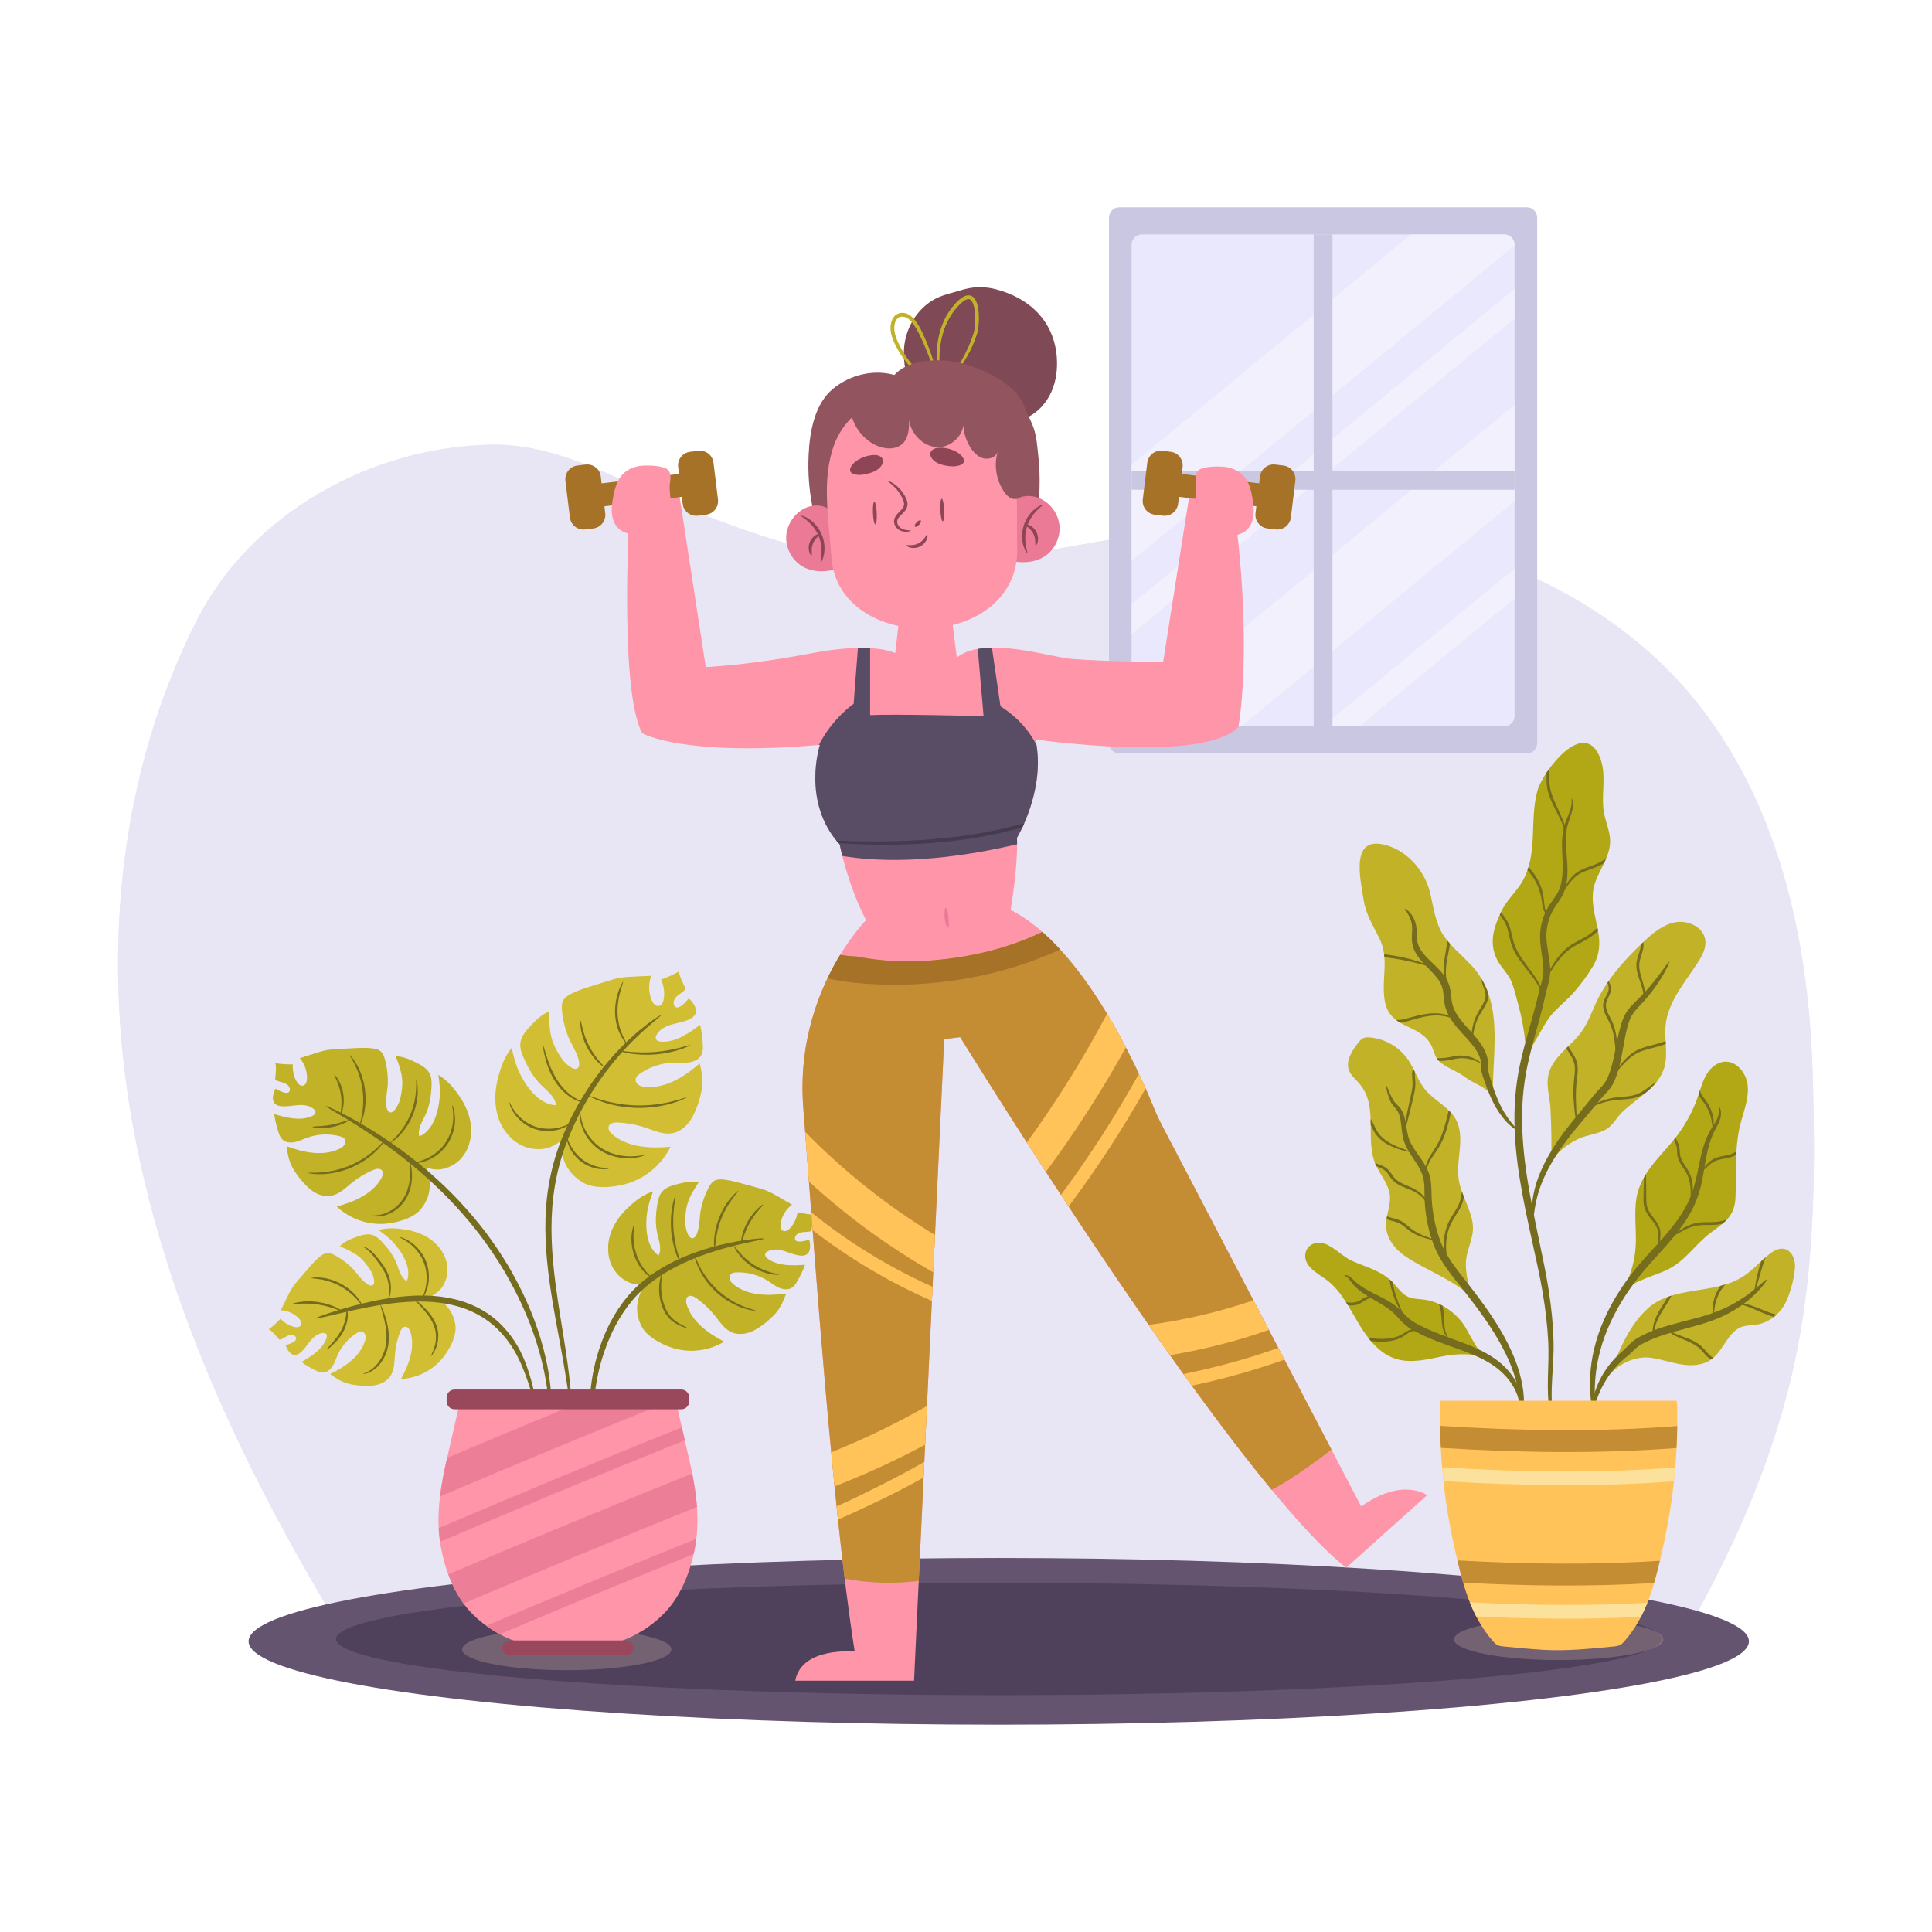 <?xml version="1.0" encoding="utf-8"?>
<!-- Generator: Adobe Illustrator 27.5.0, SVG Export Plug-In . SVG Version: 6.00 Build 0)  -->
<svg version="1.1" xmlns="http://www.w3.org/2000/svg" xmlns:xlink="http://www.w3.org/1999/xlink" x="0px" y="0px"
	 viewBox="0 0 500 500" style="enable-background:new 0 0 500 500;" xml:space="preserve">
<g id="BACKGROUND">
	<rect style="fill:#FFFFFF;" width="500" height="500"/>
</g>
<g id="OBJECTS">
	<g>
		<g>
			<path style="fill:#E8E6F4;" d="M89.145,423.323c-25.65-41.976-47.344-87.263-55.406-135.791
				c-7.134-42.945-2.634-88,17.234-127.068c14.175-27.873,45.435-44.84,76.219-45.373c17.458-0.302,32.966,9.376,48.942,15.791
				c18.623,7.477,37.921,14.281,58.17,15.05c19.385,0.736,38.486-4.073,57.657-7.033c26.064-4.024,52.952-4.609,78.61,1.494
				c25.657,6.104,50.078,19.255,67.007,39.478c22.49,26.866,30.391,62.606,31.491,96.873c0.868,27.033,0.701,54.614-5.824,81.025
				c-6.654,26.933-18.208,50.563-32.554,74.433"/>
		</g>
		<g>
			<path style="fill:#E8E6F4;" d="M89.145,423.323c-25.65-41.976-47.344-87.263-55.406-135.791
				c-7.134-42.945-2.634-88,17.234-127.068c14.175-27.873,45.435-44.84,76.219-45.373c17.458-0.302,32.966,9.376,48.942,15.791
				c18.623,7.477,37.921,14.281,58.17,15.05c19.385,0.736,38.486-4.073,57.657-7.033c26.064-4.024,52.952-4.609,78.61,1.494
				c25.657,6.104,50.078,19.255,67.007,39.478c22.49,26.866,30.391,62.606,31.491,96.873c0.868,27.033,0.701,54.614-5.824,81.025
				c-6.654,26.933-18.208,50.563-32.554,74.433"/>
		</g>
		<g>
			<path style="fill:#CAC7E2;" d="M395.164,194.972H289.658c-1.465,0-2.653-1.188-2.653-2.653V56.312
				c0-1.465,1.188-2.653,2.653-2.653h105.506c1.465,0,2.653,1.188,2.653,2.653v136.007
				C397.817,193.784,396.629,194.972,395.164,194.972z"/>
			<path style="fill:#EAE8FC;" d="M389.316,187.965h-93.811c-1.465,0-2.653-1.188-2.653-2.653V63.319
				c0-1.465,1.188-2.653,2.653-2.653h93.811c1.465,0,2.653,1.188,2.653,2.653v121.992
				C391.969,186.777,390.781,187.965,389.316,187.965z"/>
			<g style="opacity:0.37;">
				<path style="fill:#FFFFFF;" d="M292.853,145.18l99.116-81.674v-0.187c0-1.465-1.188-2.653-2.653-2.653h-24.128l-72.336,59.606
					V145.18z"/>
				<polygon style="fill:#FFFFFF;" points="292.853,164.095 391.969,82.421 391.969,74.738 292.853,156.412 				"/>
				<path style="fill:#FFFFFF;" d="M391.969,104.779l-98.924,81.515c0.391,0.978,1.343,1.671,2.46,1.671h25.738l70.725-58.279
					V104.779z"/>
				<polygon style="fill:#FFFFFF;" points="351.764,187.965 391.969,154.835 391.969,147.152 342.44,187.965 				"/>
			</g>
			<polygon style="fill:#CAC7E2;" points="391.969,121.885 344.842,121.885 344.842,60.667 339.98,60.667 339.98,121.885 
				292.853,121.885 292.853,126.746 339.98,126.746 339.98,187.965 344.842,187.965 344.842,126.746 391.969,126.746 			"/>
		</g>
		<ellipse style="fill:#645470;" cx="258.479" cy="424.773" rx="194.143" ry="21.567"/>
		<ellipse style="fill:#4F415B;" cx="258.479" cy="424.168" rx="171.509" ry="14.542"/>
		<g>
			<path style="opacity:0.28;fill:#D4B7B1;" d="M430.473,424.261c0,2.961-12.127,5.36-27.087,5.36c-14.96,0-27.087-2.4-27.087-5.36
				c0-2.96,12.127-5.36,27.087-5.36C418.346,418.901,430.473,421.301,430.473,424.261z"/>
			<g>
				<g>
					<g>
						<path style="fill:#C1B227;" d="M464.522,326.993c0.23,2.739-1.265,8.141-2.651,10.593c-1.549,2.74-4.341,4.838-7.491,5.266
							c-1.139,0.155-2.314,0.12-3.409,0.47c-3.785,1.21-4.859,6.185-8.089,8.501c-2.178,1.562-5.081,1.707-7.728,1.287
							c-2.647-0.42-5.198-1.341-7.852-1.71c-3.758-0.522-7.918,1.282-10.439,4.066c2.254-6.771,6.319-16.115,13.233-19.227
							c6.544-2.945,14.412-1.905,20.601-5.621c2.608-1.565,4.626-3.928,6.975-5.86c1.176-0.967,2.642-1.873,4.127-1.537
							C463.417,323.589,464.383,325.339,464.522,326.993z"/>
					</g>
					<g>
						<path style="fill:#B2A815;" d="M450.666,289.969c-1.922,6.809-1.198,13.036-1.517,19.936c-0.227,4.925-2.76,6.381-6.364,9.07
							c-4.306,3.212-6.628,7.524-11.709,9.825c-3.88,1.757-9.599,2.972-12.097,6.789c2.516-3.845,4.022-8.346,4.324-12.932
							c0.352-5.334-0.949-10.772,1.116-15.798c1.915-4.66,5.45-7.861,8.595-11.671c2.843-3.443,5.055-7.405,6.493-11.632
							c0.635-1.865,1.131-3.804,2.143-5.495c1.012-1.691,2.672-3.14,4.636-3.296c3.123-0.247,5.636,2.905,6,6.016
							C452.651,283.893,451.517,286.954,450.666,289.969z"/>
					</g>
					<g>
						<path style="fill:#C1B227;" d="M419.844,287.798c-1.381,1.328-2.384,3.307-3.971,4.334c-2.051,1.327-5.221,1.553-7.483,2.65
							c-2.776,1.345-5.341,3.292-6.928,5.938c0.099-4.638,0.047-9.288-0.209-13.921c-0.199-3.618-1.557-6.65-0.012-10.203
							c1.663-3.824,5.563-6.148,8.012-9.524c1.764-2.432,2.724-5.339,4.03-8.045c2.832-5.868,7.297-10.789,12.04-15.256
							c2.408-2.268,5.084-4.533,8.343-5.101c3.259-0.568,7.159,1.278,7.651,4.55c0.311,2.067-0.757,4.073-1.89,5.829
							c-3.369,5.219-7.805,10.22-8.382,16.405c-0.343,3.675,0.738,7.497-0.377,11.015
							C429.069,281.523,423.665,284.126,419.844,287.798z"/>
					</g>
					<g>
						<path style="fill:#C1B227;" d="M380.611,249.628c8.981,9.388,5.469,22.794,5.746,34.233c-1.77-2.696-4.98-3.359-7.408-5.255
							c-2.043-1.596-5.695-2.541-7.133-4.756c-0.603-0.929-0.801-2.06-1.271-3.064c-2.827-6.036-10.822-4.167-12.163-11.762
							c-0.993-5.627,1.276-10.748-1.392-16.182c-1.685-3.433-3.52-6.192-4.101-10.031c-0.843-5.572-3.612-16.958,6.131-13.992
							c5.507,1.676,9.814,6.79,11.111,12.318c0.928,3.958,1.411,8.201,3.808,11.485
							C375.739,245.087,378.347,247.261,380.611,249.628z"/>
					</g>
					<g>
						<path style="fill:#C1B227;" d="M381.15,316.821c0.446,3.642-1.825,6.665-1.786,10.404c0.031,2.941,0.76,5.83,1.621,8.642
							c-5.13-4.874-11.309-6.801-17.041-10.569c-2.741-1.802-5.082-4.625-5.226-7.902c-0.12-2.721,1.276-5.372,0.976-8.08
							c-0.313-2.822-2.379-5.092-3.563-7.673c-3.087-6.728,0.812-15.098-4.285-21.18c-0.952-1.136-2.21-2.085-2.732-3.473
							c-0.915-2.429,0.759-5.001,2.343-7.057c0.363-0.471,0.745-0.959,1.278-1.224c0.567-0.282,1.231-0.275,1.862-0.217
							c3.903,0.358,7.601,2.529,9.816,5.762c1.674,2.444,2.519,5.413,4.395,7.706c2.358,2.882,6.175,4.479,7.963,7.745
							c2.645,4.833-0.283,10.913,0.879,16.298c0.801,3.71,2.981,6.944,3.489,10.727C381.142,316.761,381.146,316.791,381.15,316.821
							z"/>
					</g>
					<g>
						<path style="fill:#B2A815;" d="M368.261,336.308c4.012,0.47,7.601,2.713,10.076,5.855c1.944,2.468,3.893,8.256,7.079,9.401
							c-3.742-1.344-8.259-1.327-12.109-0.544c-3.99,0.811-8.17,1.876-12.055,0.657c-4.324-1.357-7.316-5.252-9.637-9.144
							c-2.321-3.891-4.365-8.117-7.877-10.981c-1.976-1.612-5.781-3.301-5.94-6.256c-0.155-2.867,2.484-4.232,4.852-3.483
							c2.632,0.833,4.76,3.405,7.321,4.537c3.887,1.718,7.713,2.526,10.73,5.803c1.151,1.25,2.138,2.754,3.682,3.463
							C365.583,336.167,366.951,336.154,368.261,336.308z"/>
					</g>
					<g>
						<path style="fill:#B2A815;" d="M412.242,231.059c-0.57,6.935,4.055,12.363-0.106,19.194c-1.452,2.384-3.119,4.629-4.97,6.718
							c-1.743,1.968-3.878,3.602-5.583,5.583c-1.299,1.51-2.379,3.571-3.384,5.285c-1.111,1.895-3.19,5.298-3.193,7.547
							c0.006-5.066-0.666-10.132-1.983-15.024c-0.557-2.068-1.085-4.389-1.879-6.356c-0.829-2.051-2.729-3.67-3.718-5.674
							c-2.196-4.451-0.804-8.415,1.148-12.538c1.313-2.774,3.727-4.87,5.306-7.502c4.298-7.165,1.846-16,4.024-23.725
							c1.355-4.808,11.728-18.655,16.017-8.904c2.221,5.051,0.08,10.472,1.375,15.589c0.565,2.23,1.463,4.43,1.401,6.73
							C416.572,222.62,412.622,226.435,412.242,231.059z"/>
					</g>
					<g>
						<g>
							<g>
								<path style="fill:#756C1D;" d="M406.725,206.64c-0.087,0.022,0.114,0.595-0.026,1.669c-0.073,0.535-0.251,1.183-0.534,1.933
									c-0.281,0.753-0.678,1.601-1.057,2.618c-0.794,2.058-0.971,4.793-0.811,7.81c0.061,1.514,0.174,3.11,0.111,4.776
									c-0.064,1.658-0.29,3.407-1.013,5.022c-0.664,1.602-2.134,3.02-3.134,5.01c-1,1.936-1.622,4.176-1.687,6.537
									c-0.071,2.37,0.442,4.693,0.715,6.988c0.066,0.571,0.12,1.156,0.139,1.714c0.018,0.548-0.018,1.101-0.098,1.662
									c-0.158,1.123-0.504,2.272-0.84,3.5c-0.345,1.258-0.59,2.479-0.917,3.711c-0.316,1.235-0.651,2.482-1.004,3.743
									c-0.7,2.522-1.457,5.099-2.15,7.758c-0.69,2.658-1.337,5.401-1.751,8.238c-0.429,2.833-0.655,5.733-0.724,8.667
									c-0.086,5.868,0.477,11.573,1.352,16.993c0.866,5.426,1.978,10.593,3.055,15.493c1.065,4.906,2.143,9.537,2.87,13.906
									c0.741,4.371,1.219,8.477,1.42,12.233c0.229,3.751,0.012,7.149-0.051,10.182c-0.069,3.025,0.02,5.664,0.374,7.79
									c0.34,2.127,0.862,3.729,1.318,4.763c0.464,1.032,0.784,1.532,0.836,1.506c0.191-0.073-0.965-2.188-1.393-6.368
									c-0.229-2.081-0.206-4.653-0.033-7.648c0.166-2.986,0.486-6.45,0.343-10.284c-0.114-3.825-0.519-7.998-1.199-12.435
									c-0.668-4.446-1.694-9.119-2.708-14.026c-2.02-9.796-4.378-20.616-4.212-32.069c0.067-2.854,0.283-5.667,0.692-8.41
									c0.393-2.744,1.013-5.421,1.681-8.048c0.671-2.627,1.409-5.2,2.095-7.743c0.346-1.27,0.675-2.535,0.985-3.792
									c0.32-1.255,0.567-2.527,0.875-3.691c0.312-1.193,0.676-2.426,0.846-3.729c0.086-0.649,0.121-1.312,0.092-1.969
									c-0.03-0.646-0.096-1.254-0.174-1.862c-0.325-2.413-0.837-4.631-0.801-6.74c0.024-2.103,0.546-4.128,1.411-5.886
									c0.808-1.751,2.267-3.205,3.055-5.142c0.786-1.885,0.967-3.803,0.987-5.547c0.015-1.754-0.153-3.375-0.264-4.868
									c-0.261-2.983-0.196-5.533,0.438-7.501c0.306-0.991,0.653-1.877,0.885-2.676c0.235-0.798,0.363-1.508,0.375-2.088
									C407.111,207.166,406.764,206.617,406.725,206.64z"/>
							</g>
							<g>
								<path style="fill:#756C1D;" d="M444.781,286.286c-0.07,0.035,0.058,0.339,0.1,0.921c0.043,0.577-0.051,1.451-0.531,2.449
									c-0.455,1.012-1.364,2.117-2.149,3.667c-0.768,1.531-1.409,3.382-1.901,5.443c-1.024,4.117-1.47,9.092-4.152,13.762
									c-1.298,2.345-2.995,4.626-4.929,6.878c-1.929,2.259-4.082,4.499-6.203,6.921c-4.274,4.84-7.675,10.087-9.921,15.25
									c-2.273,5.156-3.33,10.209-3.56,14.451c-0.24,4.255,0.278,7.695,0.869,9.981c0.591,2.295,1.169,3.476,1.279,3.438
									c0.149-0.047-0.178-1.302-0.526-3.589c-0.349-2.281-0.638-5.632-0.231-9.721c0.398-4.083,1.549-8.889,3.828-13.818
									c2.255-4.936,5.578-9.973,9.746-14.692c2.08-2.377,4.235-4.638,6.193-6.97c1.962-2.326,3.718-4.744,5.054-7.263
									c1.335-2.514,2.204-5.142,2.698-7.591c0.509-2.448,0.806-4.714,1.217-6.733c0.392-2.023,0.908-3.794,1.537-5.277
									c0.62-1.462,1.459-2.667,1.86-3.842c0.424-1.168,0.397-2.186,0.213-2.811C445.088,286.504,444.829,286.256,444.781,286.286z
									"/>
							</g>
							<g>
								<path style="fill:#756C1D;" d="M358.818,281.035c-0.101,0.017-0.051,1.463,0.976,3.848c0.235,0.612,0.75,1.272,1.25,1.817
									c0.52,0.56,0.869,1.147,1.125,1.965c0.256,0.793,0.393,1.697,0.498,2.695c0.111,0.994,0.191,2.093,0.478,3.265
									c0.574,2.405,2.205,4.494,3.575,6.657c0.685,1.09,1.296,2.234,1.608,3.466c0.312,1.237,0.326,2.625,0.332,4.116
									c-0.005,3.031,0.351,6.257,1.179,9.474c0.425,1.617,0.907,3.209,1.615,4.834c0.701,1.606,1.603,3.126,2.594,4.58
									c2.006,2.905,4.187,5.436,6.137,8.006c1.975,2.551,3.811,5.052,5.42,7.519c3.243,4.913,5.578,9.706,6.701,13.975
									c1.188,4.258,1.191,7.895,0.895,10.348c-0.066,1.246-0.334,2.18-0.419,2.838c-0.104,0.654-0.129,1.011-0.064,1.032
									c0.065,0.021,0.216-0.296,0.447-0.926c0.211-0.634,0.606-1.56,0.795-2.828c0.543-2.49,0.764-6.31-0.301-10.802
									c-0.996-4.504-3.295-9.545-6.526-14.621c-1.603-2.551-3.44-5.118-5.413-7.709c-1.948-2.609-4.142-5.186-6.042-7.943
									c-0.944-1.385-1.784-2.799-2.428-4.261c-0.639-1.442-1.131-3.014-1.54-4.527c-0.812-3.058-1.187-6.091-1.232-9.015
									c-0.034-1.48-0.061-3.026-0.471-4.529c-0.418-1.505-1.161-2.785-1.912-3.914c-1.519-2.24-3.047-4.111-3.603-6.132
									c-0.565-2.02-0.563-4.174-1.284-5.969c-0.183-0.45-0.368-0.857-0.635-1.259c-0.264-0.392-0.567-0.703-0.842-0.978
									c-0.57-0.549-0.971-0.974-1.252-1.521C359.296,282.377,358.978,280.989,358.818,281.035z"/>
							</g>
							<g>
								<path style="fill:#756C1D;" d="M431.984,248.885c-0.126-0.07-0.734,0.831-1.872,2.407c-1.141,1.571-2.826,3.821-5.216,6.309
									c-0.598,0.627-1.235,1.242-1.93,1.922c-0.687,0.682-1.421,1.443-2.031,2.402c-0.606,0.955-1.032,2.024-1.366,3.111
									c-0.33,1.087-0.601,2.202-0.847,3.348c-0.493,2.288-0.873,4.678-1.501,7.044c-0.315,1.181-0.695,2.354-1.188,3.487
									c-0.453,1.077-1.169,1.949-2.099,2.91c-0.452,0.475-0.945,1.005-1.365,1.523c-0.418,0.508-0.833,1.013-1.246,1.515
									c-0.821,1.002-1.631,1.991-2.43,2.967c-1.593,1.943-3.177,3.835-4.545,5.729c-2.778,3.767-4.855,7.508-6.123,10.845
									c-1.287,3.336-1.705,6.243-1.777,8.223c-0.009,0.498-0.026,0.938-0.011,1.32c0.028,0.383,0.058,0.705,0.089,0.965
									c0.061,0.519,0.126,0.788,0.194,0.785c0.068-0.002,0.136-0.275,0.203-0.785c0.034-0.255,0.067-0.57,0.1-0.94
									c0.062-0.416,0.125-0.838,0.19-1.271c0.302-1.9,0.906-4.632,2.304-7.767c1.381-3.138,3.498-6.667,6.288-10.285
									c1.381-1.826,2.944-3.634,4.562-5.565c0.808-0.971,1.627-1.955,2.457-2.952c0.415-0.501,0.833-1.005,1.253-1.513
									c0.412-0.505,0.825-0.946,1.292-1.437c0.926-0.944,1.922-2.143,2.466-3.483c0.538-1.254,0.937-2.528,1.257-3.78
									c0.637-2.509,0.978-4.928,1.412-7.169c0.446-2.231,0.888-4.368,1.827-5.968c0.945-1.584,2.461-2.867,3.595-4.238
									c2.327-2.685,3.874-5.114,4.833-6.837C431.716,249.975,432.096,248.946,431.984,248.885z"/>
							</g>
							<g>
								<path style="fill:#756C1D;" d="M363.536,235.205c-0.111,0.119,0.617,0.741,1.297,2.186c0.328,0.722,0.612,1.654,0.632,2.759
									c0.057,1.112-0.25,2.468,0.049,4.132c0.14,0.824,0.478,1.634,0.902,2.417c0.454,0.758,0.997,1.488,1.604,2.17
									c1.207,1.366,2.624,2.617,3.782,4.07c0.58,0.724,1.055,1.512,1.352,2.357c0.324,0.826,0.397,1.797,0.502,2.88
									c0.09,1.065,0.264,2.327,0.736,3.46c0.444,1.143,1.086,2.188,1.798,3.151c1.433,1.926,3.079,3.475,4.411,5.065
									c0.668,0.794,1.267,1.598,1.732,2.428c0.235,0.414,0.436,0.834,0.593,1.258c0.082,0.204,0.153,0.441,0.206,0.621
									c0.047,0.179,0.075,0.366,0.09,0.571c0.032,0.408-0.001,0.9,0.029,1.451c0.03,0.573,0.144,1.089,0.269,1.576
									c0.259,0.973,0.602,1.835,0.886,2.646c0.569,1.673,1.202,3.242,1.883,4.607c1.355,2.751,2.929,4.727,4.167,5.905
									c1.251,1.176,2.097,1.62,2.17,1.526c0.096-0.118-0.576-0.762-1.602-2.043c-1.016-1.288-2.33-3.271-3.467-5.971
									c-0.575-1.351-1.099-2.855-1.596-4.535c-0.264-0.86-0.561-1.705-0.756-2.552c-0.094-0.422-0.169-0.844-0.176-1.235
									c-0.014-0.412,0.034-0.898,0.01-1.478c-0.013-0.288-0.049-0.596-0.121-0.904c-0.079-0.302-0.149-0.549-0.247-0.819
									c-0.183-0.53-0.416-1.042-0.683-1.533c-0.53-0.988-1.19-1.895-1.897-2.756c-1.416-1.723-3.021-3.259-4.313-5.005
									c-0.644-0.869-1.191-1.766-1.558-2.697c-0.389-0.927-0.53-1.862-0.638-2.935c-0.117-1.049-0.209-2.221-0.654-3.329
									c-0.411-1.101-1.035-2.054-1.709-2.856c-1.358-1.608-2.822-2.806-3.991-4.034c-0.588-0.61-1.087-1.228-1.506-1.85
									c-0.381-0.635-0.692-1.271-0.841-1.921c-0.333-1.279-0.156-2.665-0.313-3.918c-0.137-1.274-0.585-2.311-1.058-3.05
									C364.523,235.535,363.592,235.116,363.536,235.205z"/>
							</g>
							<g>
								<path style="fill:#756C1D;" d="M457.202,331.172c-0.11-0.094-0.739,0.479-1.881,1.471c-1.143,0.988-2.822,2.387-5.087,3.812
									c-2.262,1.435-5.115,2.832-8.501,3.87c-3.378,1.077-7.264,1.855-11.311,3.124c-2.021,0.636-3.979,1.403-5.777,2.364
									c-0.452,0.257-0.876,0.457-1.349,0.776c-0.452,0.304-0.86,0.643-1.23,0.985c-0.737,0.687-1.343,1.37-1.967,1.919
									c-2.841,2.358-4.881,5.182-6.1,7.695c-0.623,1.261-1.066,2.454-1.379,3.52c-0.307,1.059-0.526,2.014-0.544,2.831
									c-0.03,0.814,0.137,1.456,0.332,1.839c0.195,0.387,0.377,0.533,0.43,0.502c0.141-0.07-0.277-0.839,0.002-2.263
									c0.125-0.708,0.427-1.558,0.822-2.549c0.395-0.984,0.904-2.077,1.568-3.225c1.324-2.306,3.269-4.785,6.054-6.973
									c0.748-0.626,1.389-1.316,2.048-1.902c0.33-0.292,0.665-0.558,1.016-0.786c0.329-0.219,0.787-0.435,1.192-0.658
									c1.68-0.869,3.527-1.582,5.478-2.196c3.903-1.227,7.809-2.067,11.283-3.278c1.736-0.6,3.368-1.28,4.827-2.041
									c1.458-0.764,2.755-1.582,3.885-2.399c2.261-1.638,3.851-3.248,4.852-4.427C456.867,331.999,457.3,331.254,457.202,331.172z
									"/>
							</g>
							<g>
								<path style="fill:#756C1D;" d="M347.928,330.093c-0.003,0.078,0.209,0.114,0.507,0.311c0.304,0.188,0.664,0.569,1.096,1.168
									c0.436,0.603,1.071,1.362,1.913,2.067c0.837,0.721,1.874,1.425,3.039,2.121c2.319,1.421,5.192,2.699,7.374,5.308
									c0.593,0.648,1.246,1.369,2.053,1.997c0.793,0.622,1.66,1.135,2.536,1.598c1.736,0.919,3.606,1.749,5.531,2.489
									c3.853,1.486,7.559,2.612,10.677,4.087c1.559,0.73,2.981,1.538,4.203,2.417c1.219,0.885,2.25,1.854,3.092,2.82
									c1.691,1.941,2.548,3.886,2.943,5.272c0.397,1.394,0.449,2.23,0.607,2.23c0.112,0.007,0.329-0.838,0.145-2.386
									c-0.183-1.534-0.912-3.762-2.609-5.991c-0.844-1.11-1.905-2.224-3.189-3.247c-1.289-1.02-2.774-1.932-4.397-2.749
									c-3.247-1.645-6.997-2.837-10.759-4.292c-1.886-0.725-3.672-1.504-5.351-2.364c-0.831-0.425-1.604-0.869-2.281-1.378
									c-0.67-0.497-1.259-1.108-1.877-1.748c-0.604-0.641-1.282-1.29-1.985-1.839c-0.705-0.541-1.422-1-2.122-1.41
									c-1.406-0.806-2.738-1.43-3.915-2.034c-2.371-1.181-4.039-2.388-5.05-3.474c-0.534-0.542-1.082-0.93-1.521-1.029
									C348.153,329.928,347.923,330.039,347.928,330.093z"/>
							</g>
						</g>
						<path style="fill:#756C1D;" d="M422.56,269.784"/>
						<g>
							<path style="fill:#756C1D;" d="M428.85,340.299c-0.522,1.072-0.874,2.105-1.031,3.003c-0.328,1.817,0.106,2.933,0.176,2.899
								c0.127-0.016-0.102-1.115,0.336-2.787c0.212-0.833,0.593-1.792,1.128-2.807c0.531-1.016,1.237-2.077,1.958-3.225
								c0.438-0.696,0.844-1.39,1.198-2.08c-0.34,0.104-0.675,0.22-1.009,0.339c-0.256,0.443-0.528,0.89-0.815,1.348
								C430.076,338.127,429.37,339.223,428.85,340.299z"/>
							<path style="fill:#756C1D;" d="M440.423,348.509c-1.106-1.035-2.409-1.634-3.564-2.102c-1.162-0.464-2.229-0.803-3.07-1.161
								c-1.731-0.68-2.318-1.727-2.401-1.674c-0.037,0.016,0.03,0.322,0.366,0.757c0.328,0.438,0.954,0.957,1.812,1.389
								c0.857,0.439,1.905,0.828,3.03,1.317c1.117,0.491,2.327,1.08,3.32,2.012c0.964,0.909,1.722,2.154,2.926,2.798
								c0.012-0.009,0.026-0.015,0.038-0.023c0.194-0.139,0.38-0.289,0.56-0.446c-0.075-0.036-0.154-0.061-0.227-0.102
								C442.204,350.731,441.505,349.555,440.423,348.509z"/>
							<path style="fill:#756C1D;" d="M443.52,340.511c0.122-0.011,0.025-0.991,0.29-2.512c0.26-1.507,0.969-3.578,2.509-5.339
								c0.069-0.079,0.14-0.156,0.21-0.234c-0.413,0.127-0.829,0.245-1.249,0.353c-1.306,1.755-1.869,3.72-1.99,5.151
								C443.151,339.549,443.442,340.527,443.52,340.511z"/>
							<path style="fill:#756C1D;" d="M458.111,339.742c-2.263-0.831-4.305-1.792-5.9-2.176c-1.587-0.417-2.62-0.358-2.621-0.267
								c-0.009,0.112,0.975,0.238,2.469,0.768c1.508,0.496,3.464,1.51,5.805,2.372c0.402,0.142,0.803,0.263,1.202,0.372
								c0.234-0.182,0.465-0.368,0.684-0.569C459.215,340.108,458.667,339.939,458.111,339.742z"/>
							<path style="fill:#756C1D;" d="M454.102,334.237c0.101,0.023,0.396-0.876,0.813-2.338c0.423-1.46,0.958-3.486,1.713-5.658
								c0.095-0.287,0.195-0.568,0.298-0.844c-0.385,0.338-0.764,0.683-1.141,1.033c-0.682,2.051-1.104,3.949-1.379,5.347
								C454.118,333.276,454.004,334.214,454.102,334.237z"/>
						</g>
						<g>
							<path style="fill:#756C1D;" d="M425.331,310.236c0.001,0.772,0.031,1.608,0.286,2.447c0.554,1.694,1.766,2.796,2.523,3.912
								c0.398,0.553,0.695,1.112,0.861,1.668c0.174,0.552,0.191,1.116,0.199,1.635c-0.012,1.042-0.04,1.933,0.082,2.535
								c0.117,0.605,0.299,0.9,0.339,0.884c0.055-0.019-0.029-0.338-0.053-0.915c-0.03-0.582,0.073-1.411,0.154-2.49
								c0.024-0.538,0.042-1.156-0.13-1.81c-0.163-0.65-0.484-1.296-0.89-1.892c-0.79-1.203-1.923-2.306-2.378-3.743
								c-0.22-0.718-0.259-1.484-0.268-2.234c-0.002-0.701-0.005-1.427-0.007-2.199c-0.015-1.1-0.032-2.336-0.05-3.732
								c-0.004-0.159-0.008-0.304-0.012-0.453c-0.182,0.292-0.354,0.593-0.524,0.896c-0.035,1.211-0.067,2.305-0.095,3.284
								C425.354,308.803,425.342,309.532,425.331,310.236z"/>
							<path style="fill:#756C1D;" d="M442.614,316.291c-1.465-0.005-2.955-0.012-4.248,0.373c-1.288,0.361-2.34,0.933-3.18,1.445
								c-1.668,1.054-2.573,1.854-2.526,1.926c0.064,0.099,1.089-0.556,2.785-1.471c0.852-0.443,1.886-0.94,3.094-1.24
								c1.202-0.32,2.58-0.297,4.079-0.292c0.749-0.005,1.495-0.028,2.216-0.146c0.342-0.052,0.673-0.132,0.993-0.226
								c0.454-0.384,0.866-0.778,1.239-1.195c-0.157,0.068-0.311,0.137-0.474,0.201C445.431,316.15,444.095,316.305,442.614,316.291
								z"/>
							<path style="fill:#756C1D;" d="M434.256,299.697c0.212,0.717,0.59,1.375,0.99,2.002c0.403,0.627,0.815,1.204,1.142,1.784
								c0.326,0.577,0.564,1.168,0.731,1.757c0.337,1.179,0.403,2.311,0.436,3.257c0.026,1.901-0.048,3.1,0.069,3.108
								c0.087,0.007,0.345-1.158,0.454-3.103c0.034-0.971,0.025-2.154-0.3-3.438c-0.16-0.639-0.41-1.3-0.756-1.933
								c-0.345-0.631-0.763-1.224-1.153-1.831c-0.388-0.606-0.731-1.204-0.92-1.816c-0.206-0.601-0.21-1.235-0.261-1.888
								c-0.035-0.649-0.202-1.319-0.446-1.846c-0.217-0.497-0.446-0.922-0.628-1.322c-0.127,0.162-0.253,0.325-0.382,0.485
								c0.337,0.822,0.779,1.673,0.776,2.727C434.04,298.251,434.025,298.975,434.256,299.697z"/>
							<path style="fill:#756C1D;" d="M443.714,299.81c-0.976,0.442-1.628,1.144-2.133,1.686c-0.979,1.138-1.65,1.719-1.606,1.802
								c0.054,0.101,0.904-0.389,1.975-1.431c0.55-0.495,1.186-1.089,2.039-1.433c0.853-0.364,1.91-0.5,3.046-0.736
								c0.568-0.122,1.132-0.278,1.656-0.51c0.234-0.103,0.449-0.223,0.657-0.348c0.013-0.287,0.03-0.575,0.047-0.862
								c-0.723,0.458-1.54,0.849-2.515,0.996C445.792,299.203,444.673,299.361,443.714,299.81z"/>
							<path style="fill:#756C1D;" d="M442.98,290.116c0.254,1.386,0.213,2.281,0.331,2.289c0.084,0.012,0.317-0.885,0.187-2.361
								c-0.125-1.459-0.698-3.516-2.093-5.329c-0.68-0.875-1.33-1.664-1.39-2.49c-0.006-0.085,0.01-0.169,0.013-0.254
								c-0.144,0.444-0.289,0.888-0.436,1.33c0.295,0.685,0.79,1.292,1.224,1.86C442.117,286.854,442.729,288.739,442.98,290.116z"
								/>
						</g>
						<g>
							<path style="fill:#756C1D;" d="M407.575,276.466c0.028,0.933-0.096,1.865-0.199,2.781c-0.107,0.92-0.166,1.822-0.183,2.675
								c-0.036,1.709,0.075,3.239,0.196,4.516c0.263,2.553,0.547,4.11,0.64,4.102c0.11-0.01,0.009-1.594-0.119-4.139
								c-0.054-1.272-0.109-2.786-0.036-4.457c0.035-0.837,0.107-1.706,0.222-2.611c0.111-0.908,0.249-1.871,0.219-2.891
								c-0.016-1.018-0.308-2.046-0.762-2.88c-0.437-0.85-0.955-1.581-1.399-2.287c-0.105-0.165-0.205-0.329-0.301-0.491
								c-0.164,0.16-0.329,0.321-0.492,0.482c0.07,0.123,0.14,0.245,0.213,0.367C406.447,273.092,407.584,274.582,407.575,276.466z"
								/>
							<path style="fill:#756C1D;" d="M423.663,283.17c-1.606,0.611-3.336,0.611-4.896,0.78c-1.579,0.146-2.984,0.507-4.104,0.929
								c-1.125,0.418-1.978,0.887-2.541,1.244c-0.563,0.359-0.841,0.604-0.816,0.644c0.064,0.11,1.303-0.695,3.525-1.393
								c1.11-0.347,2.461-0.64,3.996-0.745c1.528-0.134,3.31-0.096,5.101-0.768c0.801-0.317,1.497-0.742,2.139-1.19
								c0.981-0.841,1.895-1.723,2.671-2.694c-0.293,0.161-0.583,0.336-0.871,0.526C426.537,281.37,425.26,282.547,423.663,283.17z"
								/>
							<path style="fill:#756C1D;" d="M416.232,256.526c-0.158,0.551-0.496,1.107-0.821,1.753c-0.335,0.629-0.602,1.466-0.51,2.309
								c0.081,0.84,0.408,1.625,0.773,2.364c0.368,0.743,0.765,1.419,1.054,2.098c0.297,0.68,0.519,1.365,0.69,2.03
								c0.342,1.332,0.482,2.581,0.579,3.631c0.173,2.105,0.227,3.428,0.34,3.425c0.09-0.001,0.223-1.313,0.182-3.456
								c-0.032-1.07-0.118-2.357-0.439-3.76c-0.161-0.7-0.38-1.428-0.687-2.156c-0.302-0.734-0.706-1.429-1.057-2.141
								c-0.352-0.71-0.64-1.415-0.714-2.106c-0.077-0.693,0.103-1.326,0.404-1.944c0.286-0.617,0.635-1.224,0.799-1.889
								c0.171-0.667,0.098-1.34-0.095-1.872c-0.124-0.339-0.275-0.622-0.433-0.882c-0.099,0.142-0.2,0.282-0.297,0.425
								c0.086,0.192,0.167,0.393,0.231,0.612C416.367,255.445,416.394,255.983,416.232,256.526z"/>
							<path style="fill:#756C1D;" d="M428.499,270.238c-1.774,0.47-3.57,0.847-5.046,1.666c-1.474,0.804-2.547,1.87-3.359,2.796
								c-0.811,0.934-1.379,1.75-1.762,2.318c-0.379,0.571-0.564,0.903-0.524,0.933c0.098,0.079,1.014-1.143,2.67-2.897
								c0.839-0.858,1.906-1.833,3.292-2.547c1.38-0.728,3.104-1.076,4.92-1.554c0.838-0.229,1.639-0.488,2.411-0.761
								c-0.014-0.25-0.029-0.5-0.043-0.751C430.24,269.725,429.385,269.996,428.499,270.238z"/>
							<path style="fill:#756C1D;" d="M423.637,248.503c-0.34,1.523-0.003,3.005,0.379,4.198c0.385,1.215,0.791,2.255,1.02,3.156
								c0.511,1.805,0.114,2.954,0.249,2.984c0.036,0.013,0.19-0.254,0.303-0.791c0.123-0.534,0.147-1.35-0.04-2.306
								c-0.173-0.957-0.54-2.048-0.877-3.237c-0.341-1.187-0.609-2.512-0.31-3.846c0.298-1.343,0.953-2.64,0.988-4.012
								c0.012-0.286-0.017-0.566-0.065-0.838c-0.206,0.195-0.409,0.395-0.614,0.591c-0.001,0.072,0.004,0.144-0.002,0.217
								C424.614,245.791,423.978,247.026,423.637,248.503z"/>
						</g>
						<g>
							<path style="fill:#756C1D;" d="M390.23,240.753c0.282,1.024,0.469,2.134,0.797,3.268c0.66,2.304,2.007,4.16,3.208,5.745
								c1.226,1.586,2.361,2.963,3.176,4.211c1.68,2.488,1.847,4.409,1.993,4.374c0.036-0.003,0.043-0.481-0.143-1.318
								c-0.169-0.842-0.627-2.016-1.406-3.333c-0.779-1.318-1.892-2.752-3.075-4.344c-1.163-1.595-2.429-3.389-3.042-5.542
								c-0.313-1.078-0.506-2.189-0.809-3.256c-0.284-1.067-0.751-2.096-1.34-2.932c-0.385-0.565-0.772-1.068-1.143-1.558
								c-0.105,0.224-0.208,0.448-0.308,0.671c0.297,0.41,0.598,0.826,0.884,1.263C389.564,238.813,389.961,239.721,390.23,240.753z
								"/>
							<path style="fill:#756C1D;" d="M409.381,242.984c-0.865,0.46-1.738,0.894-2.547,1.402c-0.811,0.508-1.537,1.093-2.164,1.704
								c-1.259,1.225-2.148,2.527-2.842,3.631c-0.686,1.112-1.17,2.046-1.493,2.697c-0.32,0.652-0.472,1.026-0.428,1.051
								c0.103,0.061,0.915-1.333,2.358-3.461c0.737-1.049,1.648-2.283,2.874-3.424c0.612-0.57,1.302-1.108,2.076-1.581
								c0.775-0.476,1.634-0.898,2.514-1.365c0.879-0.463,1.739-0.977,2.488-1.57c0.488-0.381,0.93-0.779,1.352-1.179
								c-0.048-0.27-0.098-0.54-0.153-0.811C412.277,241.156,410.975,242.189,409.381,242.984z"/>
							<path style="fill:#756C1D;" d="M398.404,230.467c0.44,1.32,0.556,2.582,0.759,3.663c0.189,1.078,0.519,1.945,0.877,2.461
								c0.355,0.519,0.652,0.711,0.68,0.681c0.044-0.041-0.174-0.298-0.43-0.824c-0.258-0.525-0.49-1.341-0.61-2.4
								c-0.132-1.047-0.197-2.373-0.625-3.782c-0.413-1.403-1.109-2.883-2.13-4.237c-0.458-0.589-0.939-1.124-1.354-1.652
								c-0.082,0.277-0.172,0.551-0.268,0.825c0.349,0.423,0.706,0.839,1.031,1.273
								C397.299,227.754,397.977,229.145,398.404,230.467z"/>
							<path style="fill:#756C1D;" d="M408.227,225.703c-1.132,0.771-1.901,1.732-2.464,2.553c-1.1,1.673-1.556,2.806-1.487,2.848
								c0.104,0.065,0.735-0.996,1.909-2.539c0.597-0.757,1.367-1.623,2.416-2.292c1.043-0.679,2.398-1.074,3.825-1.605
								c0.985-0.369,1.887-0.823,2.709-1.315c0.181-0.38,0.356-0.762,0.518-1.146c-1.022,0.659-2.188,1.281-3.49,1.769
								C410.785,224.492,409.361,224.923,408.227,225.703z"/>
							<path style="fill:#756C1D;" d="M400.253,202.485c0.048,0.788,0.145,1.608,0.374,2.408c0.418,1.617,1.12,3.025,1.738,4.286
								c0.634,1.257,1.213,2.369,1.646,3.326c0.879,1.91,1.124,3.197,1.241,3.178c0.086-0.005,0.019-1.366-0.758-3.378
								c-0.379-1.004-0.92-2.158-1.515-3.422c-0.58-1.268-1.244-2.653-1.636-4.177c-0.217-0.758-0.309-1.517-0.365-2.249
								c-0.034-0.736,0.005-1.483-0.069-2.214c-0.029-0.342-0.094-0.666-0.18-0.976c-0.182,0.259-0.358,0.516-0.527,0.773
								c0.01,0.087,0.023,0.172,0.028,0.261C400.28,200.967,400.229,201.696,400.253,202.485z"/>
						</g>
						<g>
							<path style="fill:#756C1D;" d="M383.898,255.388c0.318,0.825,0.651,1.621,0.563,2.45c-0.066,0.835-0.459,1.625-0.883,2.362
								c-0.428,0.74-0.909,1.446-1.283,2.186c-0.752,1.468-1.155,2.911-1.34,4.133c-0.183,1.226-0.17,2.231-0.104,2.915
								c0.067,0.685,0.17,1.054,0.214,1.049c0.132-0.007-0.074-1.524,0.405-3.871c0.243-1.166,0.681-2.529,1.428-3.908
								c0.367-0.687,0.849-1.37,1.306-2.138c0.447-0.764,0.907-1.637,0.995-2.666c0.026-0.262,0.019-0.517-0.011-0.764
								c-0.458-1.307-1.032-2.579-1.758-3.803C383.455,254.025,383.632,254.748,383.898,255.388z"/>
							<path style="fill:#756C1D;" d="M373.743,248.861c-0.191,1.479-0.199,2.852-0.024,3.981c0.341,2.29,1.333,3.431,1.383,3.368
								c0.114-0.056-0.674-1.244-0.864-3.43c-0.102-1.085-0.043-2.387,0.18-3.826c0.212-1.439,0.577-3.019,0.829-4.718
								c0.001-0.004,0.001-0.007,0.001-0.011c-0.22-0.247-0.436-0.494-0.643-0.746c-0.03,0.215-0.058,0.428-0.09,0.646
								C374.269,245.791,373.924,247.378,373.743,248.861z"/>
							<path style="fill:#756C1D;" d="M367.248,263.446c1.952-0.503,3.753-0.736,5.258-0.631c1.507,0.091,2.688,0.471,3.456,0.821
								c0.774,0.346,1.16,0.633,1.198,0.582c0.025-0.029-0.304-0.397-1.067-0.839c-0.755-0.443-1.971-0.922-3.543-1.086
								c-1.572-0.179-3.463,0.013-5.464,0.49c-1,0.232-2.041,0.536-3.097,0.826c-0.877,0.233-1.793,0.411-2.691,0.344
								c0.346,0.263,0.71,0.502,1.086,0.725c0.628-0.069,1.231-0.215,1.795-0.369C365.258,264.002,366.267,263.692,367.248,263.446z
								"/>
							<path style="fill:#756C1D;" d="M370.186,250.122c0.033-0.087-1.216-0.677-3.339-1.357c-2.119-0.678-5.135-1.409-8.516-1.774
								c-0.044-0.005-0.084-0.012-0.127-0.017c0.032,0.252,0.057,0.504,0.077,0.756c3.332,0.363,6.292,0.996,8.423,1.538
								C368.841,249.812,370.148,250.227,370.186,250.122z"/>
							<path style="fill:#756C1D;" d="M375.174,274.332c1.176-0.244,2.213-0.503,3.192-0.479c0.976,0.004,1.855,0.172,2.57,0.387
								c1.435,0.436,2.229,0.985,2.296,0.883c0.053-0.061-0.646-0.78-2.125-1.377c-0.735-0.293-1.667-0.531-2.727-0.574
								c-1.067-0.065-2.229,0.203-3.347,0.435c-1.121,0.218-2.21,0.273-3.208,0.256c0.163,0.248,0.355,0.479,0.568,0.699
								C373.267,274.575,374.202,274.519,375.174,274.332z"/>
						</g>
						<g>
							<path style="fill:#756C1D;" d="M377.606,311.522c-0.321,0.755-0.775,1.496-1.253,2.26c-0.478,0.765-0.969,1.519-1.351,2.313
								c-0.389,0.789-0.68,1.588-0.888,2.367c-0.406,1.561-0.488,3.025-0.397,4.231c0.089,1.21,0.331,2.164,0.547,2.8
								c0.215,0.638,0.402,0.963,0.442,0.948c0.13-0.038-0.416-1.434-0.466-3.772c-0.022-1.163,0.111-2.554,0.531-4.026
								c0.409-1.488,1.208-2.948,2.208-4.469c0.481-0.771,0.953-1.547,1.293-2.37c0.307-0.694,0.466-1.445,0.56-2.128
								c-0.163-0.411-0.318-0.825-0.467-1.241c-0.067,0.263-0.126,0.529-0.161,0.798
								C378.095,310.024,377.946,310.766,377.606,311.522z"/>
							<path style="fill:#756C1D;" d="M371.094,297.63c-0.796,1.212-1.526,2.356-1.903,3.44c-0.391,1.073-0.449,2.026-0.364,2.656
								c0.079,0.636,0.261,0.949,0.299,0.936c0.115-0.008-0.326-1.406,0.552-3.401c0.411-0.989,1.148-2.051,1.983-3.253
								c0.851-1.196,1.651-2.663,2.238-4.266c0.756-2.08,1.211-4.078,1.559-5.815c-0.173-0.191-0.344-0.383-0.529-0.565
								c-0.427,1.815-0.928,3.94-1.723,6.121C372.632,295.045,371.903,296.425,371.094,297.63z"/>
							<path style="fill:#756C1D;" d="M365.54,279.578c0.065,0.772,0.031,1.538-0.096,2.347c-0.272,1.603-0.684,3.166-0.972,4.578
								c-0.233,1.117-0.494,2.364-0.786,3.764c-0.426,2.148-0.64,3.488-0.541,3.511c0.1,0.023,0.494-1.276,1.05-3.393
								c0.35-1.387,0.661-2.622,0.941-3.729c0.326-1.415,0.751-2.929,1.039-4.619c0.135-0.841,0.166-1.716,0.087-2.513
								c-0.064-0.751-0.137-1.44-0.083-2.083c-0.167-0.341-0.337-0.681-0.51-1.019c-0.059,0.268-0.118,0.536-0.16,0.826
								C365.405,278.012,365.486,278.807,365.54,279.578z"/>
							<path style="fill:#756C1D;" d="M357.22,294.828c1.291,1.159,2.711,1.801,3.891,2.26c1.193,0.446,2.183,0.705,2.87,0.868
								c0.687,0.161,1.075,0.216,1.089,0.169c0.038-0.12-1.471-0.551-3.76-1.521c-1.126-0.507-2.461-1.178-3.628-2.277
								c-0.584-0.546-1.099-1.205-1.512-1.963c-0.411-0.764-0.722-1.665-1.278-2.524c-0.056-0.084-0.119-0.156-0.178-0.236
								c0.017,0.496,0.026,0.994,0.031,1.493c0.261,0.528,0.498,1.08,0.787,1.61C355.993,293.534,356.577,294.254,357.22,294.828z"
								/>
							<path style="fill:#756C1D;" d="M358.571,303.058c0.555,0.473,0.936,1.197,1.475,1.919c0.55,0.737,1.29,1.289,2.026,1.684
								c0.741,0.397,1.48,0.683,2.168,0.956c1.388,0.524,2.534,1.105,3.353,1.836c1.651,1.449,2.126,2.829,2.244,2.761
								c0.043-0.017-0.028-0.366-0.296-0.949c-0.274-0.576-0.761-1.389-1.595-2.199c-0.818-0.828-2.071-1.524-3.446-2.079
								c-1.352-0.584-2.905-1.16-3.864-2.457c-0.489-0.642-0.901-1.435-1.59-2.019c-0.677-0.575-1.445-0.892-2.145-1.16
								c-0.359-0.134-0.71-0.26-1.052-0.38c0.087,0.226,0.181,0.451,0.283,0.673c0.026,0.057,0.058,0.113,0.085,0.17
								c0.145,0.057,0.287,0.112,0.435,0.171C357.326,302.26,358.017,302.572,358.571,303.058z"/>
							<path style="fill:#756C1D;" d="M361.132,316.211c1.483,0.36,2.49,1.439,3.624,2.285c1.143,0.846,2.322,1.339,3.308,1.685
								c1.992,0.658,3.261,0.854,3.286,0.774c0.036-0.114-1.201-0.496-3.099-1.263c-0.939-0.398-2.04-0.921-3.082-1.739
								c-0.524-0.408-1.047-0.902-1.664-1.367c-0.601-0.475-1.379-0.869-2.162-1.084c-0.779-0.231-1.527-0.38-2.17-0.648
								c-0.07-0.028-0.13-0.064-0.197-0.095c-0.048,0.246-0.093,0.493-0.131,0.74c0.015,0.007,0.029,0.016,0.045,0.022
								C359.624,315.836,360.399,315.991,361.132,316.211z"/>
						</g>
						<g>
							<path style="fill:#756C1D;" d="M373.395,343.797c0.208,0.887,0.522,1.58,0.84,1.985c0.305,0.411,0.535,0.582,0.564,0.554
								c0.109-0.08-0.658-0.916-0.891-2.638c-0.136-0.85-0.154-1.89-0.21-3.065c-0.046-0.829-0.118-1.753-0.37-2.689
								c-0.31-0.167-0.62-0.331-0.94-0.475c0.413,1.051,0.542,2.174,0.63,3.21C373.111,341.836,373.183,342.908,373.395,343.797z"/>
							<path style="fill:#756C1D;" d="M361.353,337.151c0.831,1.81,1.568,2.803,1.644,2.756c0.099-0.056-0.47-1.135-1.161-2.957
								c-0.341-0.912-0.708-2.012-1.015-3.259c-0.151-0.569-0.264-1.173-0.377-1.802c-0.293-0.3-0.59-0.585-0.897-0.845
								c0.185,0.981,0.356,1.946,0.614,2.819C360.514,335.136,360.942,336.246,361.353,337.151z"/>
							<path style="fill:#756C1D;" d="M350.462,337.81c0.613-0.081,1.219-0.286,1.718-0.577c0.501-0.281,0.926-0.591,1.34-0.825
								c0.814-0.509,1.623-0.547,2.292-0.29c0.666,0.236,1.161,0.604,1.51,0.832c0.347,0.238,0.55,0.366,0.585,0.327
								c0.034-0.036-0.101-0.235-0.4-0.547c-0.304-0.303-0.758-0.754-1.501-1.098c-0.369-0.168-0.825-0.295-1.33-0.271
								c-0.507,0.017-1.02,0.202-1.483,0.448c-0.937,0.506-1.748,1.164-2.829,1.267c-0.686,0.088-1.369,0.03-2.025-0.075
								c0.169,0.264,0.336,0.53,0.5,0.799C349.356,337.86,349.897,337.881,350.462,337.81z"/>
							<path style="fill:#756C1D;" d="M361.82,346.535c0.767-0.297,1.466-0.713,2.035-1.129c0.574-0.408,1.099-0.743,1.635-0.867
								c1.088-0.249,2.048,0.095,2.672,0.274c0.634,0.205,0.992,0.325,1.013,0.276c0.019-0.044-0.293-0.251-0.909-0.544
								c-0.61-0.258-1.574-0.729-2.887-0.517c-0.654,0.115-1.278,0.483-1.867,0.87c-0.589,0.395-1.211,0.737-1.933,1
								c-1.437,0.529-3.16,0.671-4.96,0.575c-0.856-0.042-1.691-0.133-2.504-0.233c0.215,0.276,0.437,0.547,0.663,0.812
								c0.588,0.069,1.186,0.129,1.804,0.16C358.439,347.31,360.274,347.146,361.82,346.535z"/>
						</g>
					</g>
				</g>
				<g>
					<path style="fill:#FFC359;" d="M434.059,363.905c-0.009-0.452-0.051-0.937-0.15-1.393h-27.392h-6.262h-27.392
						c-0.099,0.456-0.141,0.941-0.15,1.393c-0.258,12.392,1.009,24.817,3.761,36.877c2.003,8.779,3.879,16.989,9.805,23.856
						c0.341,0.396,0.699,0.792,1.15,1.043c0.543,0.302,1.173,0.37,1.786,0.429c3.445,0.332,6.891,0.679,10.348,0.874
						c5.961,0.336,12.07-0.303,17.992-0.874c0.613-0.059,1.244-0.127,1.786-0.429c0.451-0.251,0.808-0.647,1.15-1.043
						c5.927-6.868,7.802-15.077,9.805-23.856C433.05,388.723,434.318,376.297,434.059,363.905z"/>
				</g>
				<path style="fill:#C48D33;" d="M372.7,369.009c0.024,1.901,0.094,3.801,0.19,5.7c20.336,1.264,40.723,1.584,60.991,0.046
					c0.096-1.898,0.166-3.796,0.191-5.696C413.684,370.649,393.159,370.305,372.7,369.009z"/>
				<path style="fill:#FCE19D;" d="M373.229,379.738c0.1,1.193,0.207,2.385,0.336,3.575c19.885,1.219,39.818,1.523,59.637,0.055
					c0.129-1.189,0.237-2.38,0.337-3.572C413.501,381.321,393.335,380.992,373.229,379.738z"/>
				<path style="fill:#C48D33;" d="M377.177,403.825c0.461,1.96,0.943,3.884,1.49,5.766c16.478,0.872,32.979,1.062,49.412,0.097
					c0.548-1.88,1.033-3.802,1.494-5.759C412.154,405.048,394.646,404.808,377.177,403.825z"/>
				<path style="fill:#FCE19D;" d="M380.391,414.692c0.491,1.237,1.039,2.447,1.652,3.632c14.216,0.673,28.444,0.814,42.626,0.116
					c0.618-1.184,1.173-2.392,1.667-3.628C411.055,415.646,395.712,415.47,380.391,414.692z"/>
			</g>
		</g>
		<g>
			<path style="opacity:0.28;fill:#D4B7B1;" d="M173.754,426.872c0,2.96-12.127,5.36-27.087,5.36c-14.96,0-27.087-2.4-27.087-5.36
				c0-2.961,12.127-5.36,27.087-5.36C161.627,421.511,173.754,423.911,173.754,426.872z"/>
			<g>
				<g>
					<path style="fill:#C1B227;" d="M204.564,333.45c-0.893,0.382-1.974,0.243-2.883-0.146c-1.03-0.441-1.91-1.16-2.853-1.764
						c-2.428-1.556-5.336-2.353-8.218-2.253c-0.533,0.018-1.118,0.091-1.483,0.479c-0.379,0.403-0.399,1.05-0.176,1.556
						c0.223,0.506,0.645,0.896,1.084,1.233c3.717,2.856,8.963,2.839,13.389,2.205c0.119-0.017-1.031,2.649-1.168,2.873
						c-0.469,0.771-0.879,1.519-1.485,2.199c-1.509,1.69-3.32,3.151-5.28,4.287c-1.869,1.084-4.238,1.536-6.205,0.641
						c-1.86-0.847-3.019-2.688-4.293-4.286c-1.36-1.705-2.958-3.219-4.733-4.486c-0.661-0.472-1.578-0.909-2.231-0.426
						c-0.609,0.451-0.526,1.382-0.3,2.106c1.389,4.443,5.556,7.385,9.67,9.562c-4.024,2.453-9.143,3.025-13.609,1.521
						c-2.85-0.96-6.569-2.91-7.89-5.748c-1.603-3.443-1.211-6.528,0.463-9.861c0.132-0.263,0.284-0.536,0.54-0.679
						c-1.629,0.037-2.966,0.012-4.457-0.732c-1.369-0.683-2.573-1.708-3.43-2.978c-1.699-2.52-2.025-5.819-1.233-8.753
						c0.792-2.934,2.618-5.516,4.855-7.574c2.023-1.861,3.801-3.196,6.39-4.118c-0.639,1.737-1.259,3.496-1.535,5.326
						c-0.541,3.583-0.371,9.03,2.943,11.289c0.91-1.727,0.096-3.801-0.338-5.705c-0.578-2.536-0.402-5.147,0.038-7.691
						c0.176-1.017,0.42-2.057,1.033-2.887c0.873-1.181,2.346-1.744,3.77-2.101c1.736-0.434,4.095-1.041,5.863-0.54
						c-1.373,2.11-2.767,4.302-3.191,6.783c-0.221,1.296-0.325,2.873-0.232,4.185c0.059,0.837,0.636,3.444,1.754,3.491
						c1.843,0.078,1.929-5.528,2.11-6.642c0.361-2.221,1.077-4.384,2.111-6.382c0.383-0.74,0.846-1.493,1.582-1.885
						c0.677-0.36,1.485-0.359,2.248-0.287c1.638,0.154,3.235,0.59,4.823,1.024c1.187,0.325,2.373,0.649,3.56,0.974
						c1.037,0.284,2.078,0.569,3.07,0.984c0.99,0.415,1.921,0.955,2.85,1.494c1.165,0.676,2.331,1.353,3.496,2.029
						c-1.54,1.147-2.619,2.894-2.956,4.784c-0.132,0.737-0.052,1.673,0.629,1.985c0.66,0.302,1.402-0.207,1.882-0.75
						c1.003-1.132,1.662-2.565,1.869-4.064c1.51,0.351,3.049,0.58,4.596,0.685c-0.557-0.038-0.931,3.8-0.983,4.164
						c-0.796,0.324-1.695,0.206-2.544,0.341c-0.848,0.135-1.773,0.715-1.755,1.574c0.032,1.505,2.853,0.575,3.719,0.33
						c0.473,1.881,0.365,4.278-2.113,4.143c-1.495-0.081-2.889-0.736-4.319-1.18c-1.43-0.444-3.062-0.661-4.363,0.079
						c-0.273,0.155-0.54,0.373-0.616,0.678c-0.123,0.498,0.305,0.955,0.724,1.251c2.699,1.908,6.292,1.764,9.59,1.542
						c-0.555,1.497-1.244,2.945-2.056,4.32c-0.363,0.615-0.771,1.236-1.376,1.617C204.799,333.339,204.683,333.399,204.564,333.45z"
						/>
				</g>
				<g>
					<path style="fill:#C1B227;" d="M73.354,295.121c0.79,0.565,1.877,0.66,2.847,0.475c1.1-0.21,2.114-0.724,3.165-1.112
						c2.705-1,5.716-1.156,8.51-0.441c0.517,0.132,1.072,0.328,1.346,0.786c0.284,0.475,0.165,1.111-0.161,1.557
						c-0.326,0.447-0.822,0.737-1.323,0.972c-4.242,1.993-9.363,0.854-13.551-0.714c-0.112-0.042,0.44,2.809,0.525,3.057
						c0.293,0.853,0.533,1.672,0.98,2.466c1.112,1.974,2.568,3.789,4.239,5.318c1.594,1.459,3.811,2.408,5.924,1.955
						c1.999-0.429,3.524-1.979,5.111-3.267c1.693-1.374,3.579-2.511,5.584-3.368c0.747-0.319,1.737-0.55,2.271,0.062
						c0.499,0.572,0.218,1.463-0.158,2.121c-2.308,4.042-7.009,6.023-11.493,7.269c3.405,3.258,8.283,4.913,12.968,4.401
						c2.99-0.327,7.04-1.436,8.938-3.925c2.303-3.02,2.581-6.117,1.66-9.731c-0.073-0.285-0.162-0.584-0.382-0.779
						c1.583,0.385,2.894,0.647,4.51,0.24c1.483-0.374,2.879-1.117,3.988-2.174c2.199-2.097,3.225-5.251,3.079-8.286
						c-0.146-3.035-1.376-5.949-3.12-8.438c-1.577-2.251-3.029-3.936-5.359-5.391c0.252,1.834,0.481,3.684,0.359,5.531
						c-0.239,3.616-1.571,8.9-5.292,10.397c-0.519-1.882,0.72-3.734,1.552-5.5c1.108-2.353,1.495-4.942,1.61-7.521
						c0.046-1.031,0.03-2.099-0.391-3.041c-0.6-1.34-1.918-2.206-3.233-2.859c-1.603-0.796-3.777-1.894-5.612-1.784
						c0.89,2.355,1.781,4.795,1.664,7.309c-0.061,1.313-0.298,2.876-0.67,4.138c-0.237,0.805-1.358,3.228-2.461,3.034
						c-1.817-0.318-0.7-5.813-0.638-6.94c0.123-2.247-0.113-4.513-0.696-6.686c-0.216-0.805-0.507-1.64-1.142-2.18
						c-0.584-0.496-1.374-0.668-2.134-0.762c-1.633-0.201-3.287-0.117-4.93-0.032c-1.229,0.063-2.457,0.126-3.686,0.189
						c-1.074,0.055-2.151,0.111-3.209,0.304c-1.056,0.193-2.081,0.521-3.104,0.849c-1.283,0.411-2.566,0.822-3.85,1.234
						c1.258,1.45,1.939,3.388,1.863,5.306c-0.029,0.748-0.307,1.646-1.039,1.804c-0.709,0.153-1.325-0.502-1.678-1.135
						c-0.737-1.321-1.074-2.862-0.955-4.37c-1.55,0.019-3.102-0.086-4.636-0.315c0.552,0.082,0.095,3.912,0.069,4.278
						c0.708,0.487,1.612,0.565,2.411,0.878c0.8,0.313,1.578,1.079,1.377,1.914c-0.353,1.463-2.91-0.049-3.703-0.474
						c-0.865,1.736-1.273,4.1,1.177,4.499c1.478,0.241,2.979-0.1,4.471-0.228c1.492-0.128,3.133,0.01,4.245,1.012
						c0.233,0.21,0.448,0.48,0.456,0.794c0.014,0.513-0.502,0.867-0.975,1.067c-3.045,1.286-6.524,0.375-9.698-0.548
						c0.221,1.581,0.584,3.143,1.083,4.66c0.223,0.679,0.488,1.373,0.997,1.874C73.148,294.962,73.249,295.045,73.354,295.121z"/>
				</g>
				<g>
					<path style="fill:#D1BE33;" d="M83.945,355.18c0.865-0.163,1.607-0.814,2.094-1.566c0.552-0.851,0.851-1.837,1.255-2.767
						c1.04-2.396,2.823-4.463,5.041-5.844c0.41-0.255,0.886-0.496,1.357-0.389c0.488,0.112,0.83,0.588,0.918,1.081
						c0.088,0.493-0.033,0.999-0.193,1.474c-1.352,4.024-5.305,6.661-8.953,8.419c-0.098,0.047,2.113,1.471,2.329,1.571
						c0.742,0.343,1.428,0.699,2.227,0.903c1.988,0.509,4.087,0.692,6.134,0.557c1.953-0.129,3.962-0.986,4.989-2.652
						c0.971-1.576,0.912-3.545,1.063-5.39c0.161-1.968,0.598-3.914,1.294-5.763c0.259-0.689,0.728-1.481,1.462-1.447
						c0.686,0.032,1.094,0.773,1.289,1.432c1.199,4.042-0.449,8.358-2.442,12.072c4.264-0.188,8.402-2.342,11.001-5.728
						c1.658-2.161,3.469-5.505,3.03-8.306c-0.533-3.398-2.386-5.519-5.327-7.181c-0.232-0.131-0.484-0.26-0.749-0.238
						c1.243-0.795,2.236-1.488,2.982-2.801c0.684-1.204,1.072-2.583,1.075-3.971c0.005-2.752-1.416-5.398-3.493-7.204
						c-2.077-1.806-4.754-2.825-7.474-3.243c-2.46-0.378-4.472-0.484-6.883,0.13c1.357,0.983,2.711,1.993,3.843,3.229
						c2.216,2.42,4.838,6.602,3.488,9.974c-1.556-0.839-1.992-2.81-2.626-4.46c-0.846-2.198-2.297-4.073-3.912-5.763
						c-0.646-0.676-1.355-1.334-2.235-1.648c-1.252-0.447-2.644-0.127-3.895,0.324c-1.525,0.55-3.604,1.284-4.681,2.554
						c2.098,0.893,4.252,1.837,5.824,3.489c0.821,0.862,1.695,1.996,2.288,3.03c0.378,0.659,1.261,2.91,0.444,3.511
						c-1.346,0.989-4.241-3.182-4.94-3.928c-1.393-1.488-3.023-2.752-4.81-3.732c-0.662-0.363-1.39-0.696-2.141-0.618
						c-0.691,0.071-1.298,0.48-1.835,0.919c-1.154,0.943-2.135,2.077-3.109,3.205c-0.728,0.843-1.456,1.686-2.185,2.53
						c-0.636,0.737-1.275,1.477-1.811,2.29c-0.535,0.812-0.962,1.688-1.388,2.562c-0.535,1.097-1.069,2.194-1.604,3.291
						c1.737,0.085,3.431,0.853,4.638,2.104c0.471,0.488,0.884,1.232,0.529,1.81c-0.344,0.56-1.158,0.552-1.794,0.387
						c-1.326-0.345-2.545-1.09-3.457-2.111c-0.959,1.026-2,1.976-3.11,2.836c0.399-0.31,2.619,2.387,2.842,2.634
						c0.762-0.158,1.379-0.701,2.085-1.028c0.706-0.327,1.694-0.357,2.114,0.298c0.736,1.148-1.855,1.873-2.629,2.126
						c0.594,1.653,1.885,3.401,3.681,2.048c1.083-0.816,1.8-2.012,2.651-3.068c0.851-1.056,1.968-2.043,3.321-2.144
						c0.284-0.021,0.595,0.008,0.806,0.199c0.344,0.312,0.253,0.872,0.087,1.306c-1.066,2.798-3.84,4.503-6.432,6.001
						c1.173,0.846,2.422,1.586,3.727,2.21c0.584,0.279,1.204,0.54,1.851,0.521C83.712,355.215,83.829,355.202,83.945,355.18z"/>
				</g>
				<g>
					<path style="fill:#D1BE33;" d="M181.356,273.295c-0.612,0.906-1.72,1.433-2.816,1.619c-1.243,0.211-2.514,0.067-3.774,0.07
						c-3.245,0.008-6.481,1.025-9.147,2.876c-0.493,0.342-1.002,0.767-1.111,1.358c-0.113,0.612,0.262,1.236,0.782,1.579
						c0.519,0.343,1.156,0.454,1.777,0.505c5.256,0.437,10.209-2.776,14.01-6.073c0.102-0.088,0.639,3.135,0.646,3.43
						c0.026,1.015,0.095,1.973-0.065,2.985c-0.398,2.519-1.221,5.004-2.383,7.272c-1.108,2.164-3.074,4.036-5.48,4.387
						c-2.276,0.333-4.494-0.704-6.673-1.439c-2.325-0.784-4.76-1.243-7.211-1.359c-0.913-0.043-2.047,0.102-2.37,0.956
						c-0.302,0.798,0.344,1.628,0.999,2.175c4.021,3.356,9.756,3.6,14.974,3.153c-2.312,4.772-6.806,8.433-11.947,9.732
						c-3.281,0.829-7.987,1.25-10.967-0.629c-3.615-2.28-5.123-5.437-5.571-9.61c-0.035-0.329-0.059-0.68,0.097-0.972
						c-1.518,1.028-2.798,1.819-4.662,2.024c-1.711,0.188-3.475-0.048-5.059-0.727c-3.142-1.348-5.462-4.271-6.5-7.529
						c-1.038-3.258-0.884-6.814-0.023-10.123c0.78-2.993,1.648-5.34,3.535-7.789c0.454,2.033,0.939,4.074,1.793,5.974
						c1.671,3.719,5.151,8.768,9.663,8.886c-0.191-2.188-2.226-3.655-3.796-5.191c-2.092-2.046-3.517-4.624-4.65-7.299
						c-0.453-1.069-0.856-2.202-0.781-3.36c0.106-1.649,1.156-3.079,2.286-4.284c1.378-1.469,3.239-3.48,5.217-4.084
						c-0.014,2.832,0.004,5.755,1.115,8.361c0.58,1.361,1.444,2.916,2.331,4.1c0.566,0.756,2.7,2.871,3.787,2.234
						c1.791-1.049-1.544-6.405-2.051-7.569c-1.012-2.321-1.653-4.803-1.892-7.324c-0.088-0.934-0.11-1.929,0.348-2.747
						c0.421-0.753,1.186-1.244,1.952-1.642c1.644-0.853,3.42-1.413,5.186-1.97c1.32-0.416,2.641-0.832,3.961-1.248
						c1.154-0.364,2.312-0.728,3.503-0.94c1.189-0.211,2.4-0.267,3.606-0.323c1.515-0.07,3.029-0.141,4.544-0.211
						c-0.758,2.023-0.714,4.334,0.118,6.327c0.325,0.778,0.97,1.615,1.804,1.494c0.808-0.117,1.2-1.049,1.324-1.856
						c0.258-1.682,0.009-3.439-0.708-4.983c1.643-0.589,3.238-1.309,4.765-2.153c-0.549,0.303,1.435,4.162,1.607,4.538
						c-0.555,0.791-1.478,1.228-2.198,1.873c-0.72,0.645-1.241,1.757-0.701,2.559c0.947,1.404,3.05-1.195,3.719-1.954
						c1.594,1.491,2.952,3.824,0.526,5.207c-1.464,0.834-3.181,1.065-4.805,1.516c-1.623,0.451-3.299,1.241-4.079,2.734
						c-0.164,0.313-0.284,0.682-0.169,1.017c0.187,0.546,0.87,0.717,1.447,0.742c3.716,0.16,7.027-2.166,10.011-4.385
						c0.388,1.755,0.618,3.544,0.688,5.339c0.031,0.804,0.024,1.639-0.316,2.368C181.511,273.047,181.438,273.174,181.356,273.295z"
						/>
				</g>
				<g>
					<path style="fill:#756C1D;" d="M197.715,320.555c-0.013-0.1-1.109-0.081-3.075,0.142c-1.966,0.217-4.801,0.654-8.25,1.491
						c-3.439,0.855-7.505,2.114-11.765,4.165c-2.131,1.019-4.281,2.288-6.382,3.794c-2.099,1.503-4.131,3.313-5.875,5.444
						c-3.545,4.228-5.82,9.024-7.281,13.503c-1.496,4.488-2.118,8.72-2.387,12.261c-0.243,3.55-0.113,6.432,0.132,8.401
						c0.239,1.97,0.504,3.036,0.599,3.023c0.297-0.026-0.376-4.376,0.395-11.32c0.406-3.455,1.129-7.565,2.657-11.895
						c1.493-4.323,3.733-8.92,7.108-12.944c1.66-2.03,3.572-3.747,5.576-5.209c2.002-1.46,4.059-2.713,6.111-3.738
						c4.1-2.063,8.05-3.412,11.401-4.392c3.361-0.964,6.137-1.566,8.058-1.969C196.662,320.902,197.731,320.674,197.715,320.555z"/>
				</g>
				<g>
					<path style="fill:#756C1D;" d="M171.093,262.69c-0.032-0.045-0.381,0.147-1.017,0.554c-0.645,0.397-1.556,1.038-2.7,1.906
						c-2.282,1.739-5.462,4.454-8.89,8.303c-3.418,3.845-7.086,8.829-10.215,14.898c-1.56,3.029-3.018,6.319-4.172,9.863
						c-1.157,3.54-2.006,7.323-2.487,11.242c-0.946,7.858-0.328,15.397,0.581,22.106c0.929,6.725,2.136,12.693,3.033,17.716
						c0.919,5.02,1.555,9.094,1.945,11.92c0.387,2.825,0.572,4.396,0.692,4.388c0.1-0.006,0.125-1.593-0.073-4.453
						c-0.201-2.859-0.67-6.984-1.448-12.041c-0.757-5.06-1.847-11.048-2.687-17.721c-0.822-6.662-1.377-14.069-0.455-21.723
						c0.469-3.82,1.284-7.498,2.39-10.953c1.103-3.455,2.498-6.682,3.994-9.676c2.997-5.988,6.501-10.947,9.757-14.827
						c3.265-3.883,6.287-6.69,8.429-8.561c1.074-0.934,1.918-1.65,2.498-2.129C170.84,263.014,171.125,262.735,171.093,262.69z"/>
				</g>
				<g>
					<path style="fill:#756C1D;" d="M81.693,341.201c0.067,0.241,4.02-0.825,10.436-2.255c3.21-0.692,7.05-1.446,11.344-1.857
						c4.28-0.383,9.071-0.458,13.846,0.704c4.775,1.127,8.922,3.537,11.852,6.597c1.469,1.522,2.704,3.137,3.689,4.752
						c0.988,1.617,1.741,3.232,2.371,4.733c1.241,3.013,1.995,5.573,2.565,7.325c0.56,1.757,0.906,2.724,1.015,2.696
						c0.105-0.027-0.036-1.042-0.413-2.855c-0.388-1.808-0.978-4.432-2.114-7.578c-0.578-1.567-1.296-3.268-2.281-4.993
						c-0.985-1.727-2.241-3.457-3.77-5.101c-1.535-1.637-3.39-3.147-5.518-4.367c-2.124-1.224-4.509-2.154-7.02-2.764
						c-5.042-1.223-10.001-1.087-14.373-0.615c-4.387,0.503-8.253,1.384-11.457,2.224c-3.206,0.842-5.754,1.665-7.505,2.259
						C82.611,340.705,81.663,341.097,81.693,341.201z"/>
				</g>
				<g>
					<path style="fill:#756C1D;" d="M142.428,368.842c0.091,0.006,0.283-1.48,0.332-4.187c0.03-2.706-0.222-6.64-1.154-11.404
						c-0.946-4.754-2.581-10.337-5.204-16.196c-1.291-2.939-2.853-5.925-4.585-8.956c-1.782-3.002-3.772-6.024-5.985-8.993
						c-4.473-5.905-9.376-11.016-14.196-15.231c-4.802-4.241-9.502-7.604-13.552-10.237c-4.069-2.611-7.498-4.496-9.914-5.7
						c-2.412-1.212-3.794-1.78-3.839-1.691c-0.055,0.108,1.231,0.863,3.539,2.237c2.313,1.365,5.633,3.387,9.586,6.095
						c3.935,2.731,8.512,6.15,13.199,10.397c4.704,4.22,9.5,9.288,13.898,15.092c2.177,2.919,4.142,5.885,5.914,8.827
						c1.721,2.971,3.286,5.894,4.592,8.767c2.653,5.729,4.37,11.178,5.441,15.825C142.632,362.824,142.091,368.851,142.428,368.842z
						"/>
				</g>
				<g>
					<path style="fill:#FE95A9;" d="M178.338,377.584c-1.209-5.282-2.419-10.564-3.628-15.846h-21.613h-12.204h-21.613
						c-1.209,5.282-2.419,10.564-3.628,15.846c-1.574,6.873-2.84,14.262-1.775,21.415c0.989,6.639,3.534,13.761,8.304,18.607
						c6.585,6.692,15.7,9.544,24.814,9.245c9.114,0.299,18.229-2.553,24.814-9.245c4.769-4.846,7.315-11.967,8.304-18.607
						C181.177,391.846,179.911,384.457,178.338,377.584z"/>
				</g>
				<path style="fill:#99485B;" d="M162.094,428.359h-30.199c-1.054,0-1.908-0.854-1.908-1.908v0c0-1.054,0.854-1.909,1.908-1.909
					h30.199c1.054,0,1.909,0.854,1.909,1.909v0C164.003,427.504,163.148,428.359,162.094,428.359z"/>
				<g>
					<path style="fill:#ED7E98;" d="M125.829,420.739c1.124,0.818,2.294,1.551,3.506,2.199c16.67-7.055,33.398-13.974,50.181-20.755
						c0.238-1.066,0.439-2.132,0.596-3.185c0.037-0.251,0.065-0.503,0.097-0.755C162.017,405.583,143.889,413.081,125.829,420.739z"
						/>
					<g>
						<path style="fill:#ED7E98;" d="M119.964,414.975c20.052-8.528,40.191-16.852,60.408-24.982
							c-0.212-2.915-0.664-5.817-1.228-8.656c-21.132,8.488-42.179,17.189-63.133,26.105
							C117.003,410.133,118.307,412.705,119.964,414.975z"/>
					</g>
					<g>
						<path style="fill:#ED7E98;" d="M176.46,369.384c-21.061,8.485-42.038,17.177-62.922,26.089
							c0.058,1.179,0.165,2.356,0.339,3.526c0.001,0.006,0.002,0.013,0.003,0.019c21.024-8.981,42.143-17.738,63.348-26.283
							C176.972,371.618,176.716,370.501,176.46,369.384z"/>
					</g>
					<g>
						<path style="fill:#ED7E98;" d="M174.785,362.066c-0.025-0.109-0.05-0.219-0.075-0.328h-21.613h-0.045
							c-12.476,5.114-24.922,10.302-37.336,15.566c-0.021,0.093-0.043,0.187-0.064,0.28c-0.721,3.149-1.374,6.407-1.772,9.701
							C134.096,378.673,154.401,370.273,174.785,362.066z"/>
					</g>
				</g>
				<path style="fill:#99485B;" d="M176.322,364.716h-58.674c-1.137,0-2.059-0.922-2.059-2.059v-0.984
					c0-1.137,0.922-2.059,2.059-2.059h58.674c1.137,0,2.059,0.922,2.059,2.059v0.984
					C178.381,363.795,177.459,364.716,176.322,364.716z"/>
				<g>
					<g>
						<path style="fill:#756C1D;" d="M191.065,308.201c-0.05-0.054-0.819,0.531-1.837,1.711c-1.017,1.174-2.232,2.987-3.118,5.203
							c-0.88,2.219-1.244,4.37-1.313,5.922c-0.072,1.556,0.084,2.51,0.157,2.505c0.211,0.015-0.004-3.868,1.751-8.19
							C188.403,311.007,191.228,308.335,191.065,308.201z"/>
					</g>
					<g>
						<path style="fill:#756C1D;" d="M195.585,339.195c0.022-0.113-1.223-0.347-3.1-1.082c-0.941-0.36-2.021-0.888-3.167-1.559
							c-1.132-0.694-2.323-1.545-3.465-2.569c-1.128-1.038-2.089-2.141-2.889-3.202c-0.778-1.076-1.407-2.1-1.855-3.002
							c-0.913-1.798-1.265-3.015-1.375-2.982c-0.043,0.012,0.013,0.324,0.151,0.882c0.064,0.281,0.158,0.621,0.304,1.002
							c0.142,0.383,0.282,0.83,0.51,1.293c0.406,0.949,1.011,2.025,1.785,3.152c0.796,1.11,1.774,2.262,2.937,3.331
							c1.176,1.055,2.416,1.919,3.598,2.604c1.196,0.662,2.326,1.161,3.309,1.474c0.482,0.183,0.941,0.279,1.336,0.384
							c0.394,0.109,0.741,0.169,1.027,0.207C195.261,339.213,195.577,339.238,195.585,339.195z"/>
					</g>
					<g>
						<path style="fill:#756C1D;" d="M174.814,309.404c-0.073-0.021-0.442,0.919-0.766,2.516c-0.326,1.593-0.553,3.855-0.373,6.342
							c0.187,2.487,0.744,4.691,1.3,6.219c0.555,1.532,1.058,2.408,1.127,2.376c0.197-0.07-1.454-3.76-1.788-8.642
							C173.928,313.337,175.019,309.444,174.814,309.404z"/>
					</g>
					<g>
						<path style="fill:#756C1D;" d="M164.132,316.917c-0.068-0.023-0.431,0.796-0.624,2.22c-0.2,1.415-0.134,3.451,0.557,5.545
							c0.675,2.103,1.865,3.764,2.872,4.777c0.493,0.522,1.016,0.87,1.427,0.976c0.412,0.112,0.647,0.03,0.642-0.005
							c0-0.052-0.222-0.062-0.553-0.228c-0.333-0.161-0.75-0.511-1.182-1.049c-0.886-1.055-1.954-2.667-2.598-4.673
							c-0.658-1.996-0.794-3.926-0.715-5.304C164.031,317.795,164.233,316.944,164.132,316.917z"/>
					</g>
					<g>
						<path style="fill:#756C1D;" d="M178.015,343.777c0.044-0.095-0.883-0.508-2.268-1.298c-0.683-0.405-1.468-0.938-2.149-1.703
							c-0.679-0.767-1.238-1.775-1.646-2.906c-0.835-2.271-0.923-4.511-0.787-6.089c0.135-1.588,0.432-2.551,0.331-2.582
							c-0.066-0.026-0.523,0.897-0.781,2.528c-0.258,1.615-0.243,3.973,0.635,6.361c0.429,1.189,1.045,2.269,1.812,3.084
							c0.772,0.816,1.636,1.336,2.369,1.703C177.015,343.588,177.985,343.843,178.015,343.777z"/>
					</g>
					<g>
						<path style="fill:#756C1D;" d="M197.51,311.751c-0.076-0.138-2.38,1.442-4.021,4.385c-1.667,2.927-1.826,5.717-1.668,5.71
							c0.195,0.038,0.628-2.597,2.227-5.396C195.613,313.633,197.643,311.898,197.51,311.751z"/>
					</g>
					<g>
						<path style="fill:#756C1D;" d="M201.587,329.863c0.009-0.102-0.785-0.21-2.012-0.549c-1.226-0.336-2.877-0.964-4.51-1.999
							c-1.629-1.043-2.897-2.272-3.72-3.241c-0.827-0.968-1.259-1.642-1.349-1.591c-0.065,0.034,0.231,0.797,0.992,1.871
							c0.755,1.072,2.031,2.415,3.732,3.502c1.705,1.082,3.461,1.669,4.752,1.9C200.768,329.991,201.584,329.937,201.587,329.863z"
							/>
					</g>
					<g>
						<path style="fill:#756C1D;" d="M161.261,254.074c-0.069-0.034-0.58,0.779-1.114,2.232c-0.532,1.445-1.047,3.57-0.966,5.956
							c0.078,2.387,0.779,4.484,1.525,5.843c0.742,1.373,1.444,2.049,1.498,2.001c0.084-0.062-0.479-0.827-1.091-2.201
							c-0.618-1.364-1.217-3.38-1.292-5.666c-0.077-2.286,0.347-4.346,0.757-5.795C160.991,254.991,161.352,254.115,161.261,254.074
							z"/>
					</g>
					<g>
						<path style="fill:#756C1D;" d="M178.64,270.466c-0.066-0.197-3.93,1.367-8.979,1.77c-5.046,0.45-9.117-0.441-9.149-0.236
							c-0.017,0.075,0.976,0.396,2.638,0.661c1.66,0.267,3.998,0.429,6.565,0.214c2.566-0.22,4.844-0.773,6.436-1.314
							C177.745,271.021,178.67,270.538,178.64,270.466z"/>
					</g>
					<g>
						<path style="fill:#756C1D;" d="M156.314,276.112c0.143-0.145-2.226-2.174-3.904-5.53c-1.72-3.335-1.96-6.445-2.161-6.415
							c-0.077,0.005-0.123,0.786,0.065,2.034c0.185,1.244,0.652,2.947,1.524,4.672c0.878,1.722,1.976,3.104,2.872,3.988
							C155.607,275.747,156.265,276.171,156.314,276.112z"/>
					</g>
					<g>
						<path style="fill:#756C1D;" d="M177.653,284.025c-0.041-0.102-1.393,0.434-3.652,1.007c-1.127,0.294-2.49,0.558-4.012,0.767
							c-1.526,0.187-3.213,0.307-4.986,0.286c-1.773-0.037-3.456-0.211-4.974-0.447c-1.515-0.259-2.868-0.567-3.985-0.896
							c-2.239-0.646-3.573-1.226-3.618-1.125c-0.018,0.04,0.299,0.22,0.891,0.511c0.588,0.3,1.474,0.663,2.592,1.046
							c1.116,0.39,2.482,0.75,4.019,1.045c1.541,0.273,3.256,0.469,5.065,0.506c1.809,0.021,3.53-0.119,5.079-0.342
							c1.546-0.246,2.923-0.561,4.051-0.915c1.129-0.346,2.026-0.681,2.624-0.962C177.347,284.235,177.67,284.065,177.653,284.025z"
							/>
					</g>
					<g>
						<path style="fill:#756C1D;" d="M151.028,285.326c0.034-0.106-1.002-0.397-2.426-1.311c-1.426-0.895-3.174-2.509-4.531-4.704
							c-1.358-2.197-2.13-4.442-2.643-6.068c-0.508-1.633-0.779-2.665-0.873-2.645c-0.079,0.016,0.035,1.081,0.436,2.766
							c0.407,1.675,1.126,4.004,2.535,6.286c1.41,2.284,3.3,3.926,4.843,4.754C149.916,285.253,151.018,285.39,151.028,285.326z"/>
					</g>
					<g>
						<path style="fill:#756C1D;" d="M147.612,290.758c-0.057-0.097-0.967,0.5-2.609,0.955c-1.62,0.462-4.052,0.678-6.495-0.161
							c-2.441-0.846-4.222-2.517-5.212-3.879c-1.012-1.371-1.36-2.402-1.465-2.361c-0.062,0.012,0.134,1.117,1.092,2.619
							c0.933,1.486,2.77,3.324,5.376,4.227c2.608,0.896,5.188,0.582,6.839-0.012C146.817,291.556,147.653,290.806,147.612,290.758z"
							/>
					</g>
					<g>
						<path style="fill:#756C1D;" d="M166.836,298.956c-0.027-0.111-1.28,0.262-3.343,0.307c-2.038,0.055-4.965-0.341-7.627-1.988
							c-2.654-1.655-4.259-4.159-4.937-6.072c-0.707-1.933-0.664-3.256-0.786-3.247c-0.038,0-0.086,0.325-0.074,0.918
							c0.01,0.592,0.121,1.453,0.43,2.474c0.593,2.029,2.219,4.72,5.028,6.471c2.811,1.739,5.895,2.071,7.987,1.897
							c1.059-0.081,1.901-0.256,2.468-0.422C166.548,299.128,166.847,298.995,166.836,298.956z"/>
					</g>
					<g>
						<path style="fill:#756C1D;" d="M157.534,302.415c-0.006-0.103-0.831-0.069-2.112-0.303c-1.273-0.226-3.014-0.793-4.598-1.964
							c-1.583-1.172-2.635-2.67-3.224-3.821c-0.598-1.156-0.807-1.955-0.907-1.93c-0.072,0.012-0.021,0.862,0.497,2.122
							c0.506,1.25,1.563,2.895,3.253,4.145c1.691,1.25,3.572,1.78,4.916,1.898C156.716,302.687,157.543,302.487,157.534,302.415z"/>
					</g>
					<g>
						<path style="fill:#756C1D;" d="M96.329,314.622c-0.005,0.037,0.272,0.122,0.792,0.172c0.519,0.054,1.288,0.028,2.205-0.188
							c1.822-0.407,4.25-1.817,5.745-4.33c1.477-2.512,1.677-5.227,1.517-7.056c-0.159-1.859-0.588-2.94-0.653-2.919
							c-0.106,0.023,0.161,1.134,0.2,2.941c0.042,1.786-0.23,4.353-1.616,6.707c-1.394,2.342-3.62,3.725-5.314,4.22
							C97.489,314.693,96.334,314.499,96.329,314.622z"/>
					</g>
					<g>
						<path style="fill:#756C1D;" d="M117.06,286.052c-0.112,0.028,0.252,1.167,0.241,3.042c0.003,1.852-0.505,4.494-2.139,6.822
							c-1.641,2.323-3.957,3.691-5.701,4.313c-1.761,0.643-2.957,0.684-2.946,0.799c0.002,0.04,0.3,0.072,0.839,0.045
							c0.539-0.025,1.319-0.137,2.25-0.414c1.848-0.533,4.34-1.908,6.082-4.374c1.735-2.471,2.189-5.281,2.068-7.2
							c-0.053-0.97-0.21-1.742-0.369-2.258C117.229,286.31,117.098,286.04,117.06,286.052z"/>
					</g>
					<g>
						<path style="fill:#756C1D;" d="M79.715,303.549c-0.005,0.044,0.304,0.112,0.872,0.197c0.284,0.047,0.633,0.091,1.041,0.104
							c0.407,0.018,0.873,0.06,1.387,0.033c1.03-0.003,2.256-0.128,3.597-0.381c1.336-0.277,2.783-0.695,4.239-1.303
							c1.448-0.625,2.754-1.376,3.881-2.145c1.113-0.79,2.054-1.585,2.771-2.324c0.376-0.351,0.669-0.716,0.939-1.022
							c0.274-0.303,0.485-0.585,0.648-0.822c0.333-0.468,0.5-0.738,0.464-0.764c-0.089-0.07-0.87,0.925-2.364,2.279
							c-0.742,0.682-1.689,1.421-2.79,2.164c-1.115,0.722-2.392,1.436-3.8,2.044c-1.415,0.591-2.816,1.014-4.11,1.315
							c-1.299,0.277-2.488,0.446-3.495,0.506C80.984,303.565,79.726,303.436,79.715,303.549z"/>
					</g>
					<g>
						<path style="fill:#756C1D;" d="M107.76,279.378c-0.108,0.014,0.005,1.049-0.089,2.702c-0.04,0.827-0.169,1.805-0.383,2.874
							c-0.235,1.065-0.569,2.219-1.042,3.385c-0.486,1.161-1.061,2.215-1.644,3.137c-0.6,0.91-1.198,1.695-1.752,2.311
							c-1.098,1.24-1.906,1.896-1.839,1.982c0.038,0.056,0.955-0.477,2.169-1.671c0.611-0.592,1.266-1.371,1.913-2.294
							c0.63-0.934,1.242-2.018,1.745-3.22c0.489-1.208,0.818-2.409,1.029-3.516c0.19-1.111,0.274-2.125,0.257-2.976
							C108.103,280.388,107.827,279.365,107.76,279.378z"/>
					</g>
					<g>
						<path style="fill:#756C1D;" d="M80.897,291.633c-0.033,0.159,2.189,0.596,4.892,0.081c2.707-0.495,4.622-1.704,4.534-1.84
							c-0.085-0.172-2.055,0.738-4.651,1.21C83.08,291.58,80.913,291.441,80.897,291.633z"/>
					</g>
					<g>
						<path style="fill:#756C1D;" d="M90.535,273.071c-0.087,0.065,0.536,0.937,1.299,2.466c0.766,1.524,1.598,3.751,1.969,6.325
							c0.36,2.576,0.181,4.946-0.13,6.623c-0.306,1.681-0.662,2.693-0.56,2.73c0.062,0.027,0.574-0.936,1.004-2.636
							c0.221-0.848,0.384-1.882,0.467-3.04c0.063-1.158,0.035-2.439-0.146-3.768c-0.196-1.327-0.526-2.565-0.909-3.66
							c-0.403-1.088-0.847-2.037-1.296-2.789C91.347,273.81,90.587,273.027,90.535,273.071z"/>
					</g>
					<g>
						<path style="fill:#756C1D;" d="M86.511,278.15c-0.169,0.105,1.258,2.118,1.696,5.029c0.484,2.903-0.249,5.26-0.057,5.307
							c0.074,0.025,0.361-0.529,0.586-1.506c0.227-0.973,0.342-2.38,0.104-3.901c-0.244-1.52-0.789-2.822-1.306-3.677
							C87.018,278.54,86.573,278.103,86.511,278.15z"/>
					</g>
					<g>
						<path style="fill:#756C1D;" d="M109.305,336.028c0.051,0.038,0.75-0.842,1.262-2.555c0.517-1.684,0.725-4.274-0.237-6.864
							c-0.968-2.588-2.819-4.41-4.312-5.346c-1.508-0.96-2.612-1.169-2.626-1.106c-0.042,0.104,0.989,0.464,2.368,1.479
							c1.371,0.994,3.06,2.765,3.969,5.196c0.904,2.434,0.785,4.878,0.398,6.527C109.749,335.03,109.206,335.976,109.305,336.028z"
							/>
					</g>
					<g>
						<path style="fill:#756C1D;" d="M111.518,350.961c0.048,0.044,0.757-0.662,1.339-2.138c0.581-1.439,0.931-3.781,0.002-6.074
							c-0.916-2.277-2.505-3.841-3.619-4.892c-1.147-1.042-1.918-1.605-1.974-1.544c-0.064,0.069,0.603,0.755,1.655,1.866
							c1.022,1.118,2.494,2.687,3.341,4.803c0.859,2.119,0.611,4.276,0.167,5.692C111.985,350.113,111.425,350.901,111.518,350.961z
							"/>
					</g>
					<g>
						<path style="fill:#756C1D;" d="M94.03,355.565c0.008,0.036,0.307,0.018,0.825-0.128c0.52-0.141,1.248-0.465,2.031-1.042
							c1.571-1.131,3.222-3.49,3.636-6.455c0.395-2.953-0.274-5.597-0.849-7.39c-0.595-1.808-1.116-2.861-1.189-2.833
							c-0.093,0.034,0.278,1.146,0.753,2.959c0.459,1.803,1.026,4.378,0.649,7.175c-0.39,2.786-1.874,5.034-3.283,6.188
							C95.189,355.23,93.988,355.444,94.03,355.565z"/>
					</g>
					<g>
						<path style="fill:#756C1D;" d="M94.085,322.681c-0.042,0.092,0.791,0.456,1.772,1.494c0.494,0.512,1.022,1.181,1.592,1.951
							c0.571,0.771,1.201,1.611,1.753,2.546c1.139,1.856,1.486,3.834,1.487,5.253c0.008,1.426-0.228,2.305-0.126,2.331
							c0.066,0.025,0.467-0.824,0.579-2.317c0.053-0.743,0.015-1.641-0.192-2.612c-0.207-0.969-0.613-2.005-1.196-2.981
							c-0.578-0.98-1.238-1.826-1.837-2.581c-0.601-0.757-1.186-1.423-1.746-1.917C95.05,322.838,94.101,322.606,94.085,322.681z"/>
					</g>
					<g>
						<path style="fill:#756C1D;" d="M80.579,330.761c0.004,0.106,0.884,0.102,2.263,0.322c1.377,0.215,3.251,0.729,5.122,1.734
							c1.866,1.013,3.325,2.296,4.261,3.329c0.941,1.031,1.42,1.769,1.511,1.714c0.062-0.033-0.282-0.863-1.165-2.007
							c-0.875-1.142-2.354-2.545-4.302-3.601c-1.953-1.049-3.937-1.515-5.371-1.619C81.456,330.523,80.573,330.691,80.579,330.761z"
							/>
					</g>
					<g>
						<path style="fill:#756C1D;" d="M75.523,337.511c0.033,0.2,3.054-0.475,6.745,0.093c3.697,0.524,6.394,2.043,6.484,1.861
							c0.039-0.067-0.581-0.538-1.71-1.084c-1.125-0.547-2.779-1.128-4.68-1.411c-1.901-0.278-3.653-0.2-4.888-0.002
							C76.235,337.165,75.505,337.435,75.523,337.511z"/>
					</g>
					<g>
						<path style="fill:#756C1D;" d="M84.594,349.224c0.055,0.063,0.639-0.324,1.474-1.088c0.828-0.763,1.914-1.93,2.758-3.471
							c0.846-1.542,1.194-3.142,1.196-4.29c0.013-1.156-0.238-1.836-0.31-1.819c-0.1,0.016-0.016,0.706-0.142,1.79
							c-0.116,1.081-0.508,2.554-1.307,4.013c-0.799,1.461-1.788,2.631-2.519,3.461C85.008,348.648,84.531,349.154,84.594,349.224z"
							/>
					</g>
				</g>
			</g>
		</g>
		<g>
			<path style="fill:#FE95A9;" d="M233.12,156.73l-1.441,12.289c0,0-5.592-3.05-21.802,0.065c-16.21,3.115-27.23,3.557-27.23,3.557
				l-7.009-45.703l-12.485-0.098c0,0-3.312,51.561,3.09,62.953c0,0,10.477,6.086,45.946,2.986c0,0-4.874,14.813,5.119,25.772
				c0,0,1.949,10.192,6.833,19.583c0,0-18.638,18.688-16.245,48.664c2.394,29.977,7.155,101.714,13.305,140.627
				c0,0-13.74-1.325-15.394,7.54h30.75l7.805-166.052l4.139-0.493c0,0,69.815,113.508,99.881,137.316l20.949-18.783
				c0,0-6.252-4.742-17.055,2.91l-51.422-98.368c-0.86-1.646-1.646-3.329-2.345-5.05c-3.615-8.899-17.814-41.227-36.964-50.975
				c0,0,1.969-11.321,1.65-18.644c0,0,7.613-12.562,4.785-25.456c0,0,43.424,6.289,52.515-3.218
				c2.924-17.968,0.769-46.727-1.667-59.088l-10.818-2.126l-7.009,44.48c0,0-21.402-0.386-25.504-1.113
				c-6.855-1.215-21.546-5.345-27.868-0.107l-1.846-14.614L233.12,156.73z"/>
			<g>
				<path style="fill:#594D65;" d="M263.195,216.827c0,0,7.039-11.624,5.059-23.986c-1.804-3.595-4.73-7.088-9.336-10.071
					l-2.212-15.153c-1.274,0.021-2.504,0.121-3.663,0.323l1.506,17.402c0,0-23.185-0.595-29.362-0.27v-17.324
					c-0.937-0.054-1.984-0.078-3.157-0.057l-1.114,14.475c0,0-5.346,3.55-9.002,10.636c0.094-0.008,0.182-0.014,0.276-0.022
					c0,0-4.873,14.813,5.119,25.772c0,0,0.216,1.128,0.682,2.972c8.336,1.4,23.231,2.139,45.238-3.021
					C263.229,217.927,263.219,217.365,263.195,216.827z"/>
				<path style="fill:#443B4F;" d="M247.812,216.509c-10.796,1.364-20.688,1.349-27.821,1.166c-1.268-0.033-2.445-0.071-3.531-0.11
					c0.174,0.213,0.361,0.423,0.546,0.634c0.926,0.061,1.909,0.119,2.959,0.173c7.145,0.361,17.094,0.489,27.973-0.885
					c6.047-0.758,11.698-1.966,16.662-3.369c0.153-0.327,0.313-0.678,0.478-1.056C259.965,214.477,254.106,215.719,247.812,216.509z
					"/>
			</g>
			<g>
				<path style="fill:#C48D33;" d="M300.855,291.496c-0.86-1.646-1.646-3.329-2.345-5.05c-3.076-7.573-13.818-32.104-28.752-45.257
					c-6.321,3.035-13.141,5.102-19.879,6.267c-9.222,1.596-18.828,1.936-27.996,0.114c-1.501-0.073-2.995-0.21-4.45-0.445
					c-5.073,8.314-10.944,22.037-9.536,39.674c2.045,25.609,5.818,81.692,10.708,121.754c6.311,1.184,12.801,1.403,19.166,0.585
					l6.591-140.223l4.14-0.494c0,0,47.097,76.568,80.584,117.12c3.2-1.602,6.21-3.654,9.148-5.716
					c2.142-1.503,4.29-3.045,6.344-4.688L300.855,291.496z"/>
			</g>
			<g>
				<path style="fill:#A57228;" d="M223.982,254.578c17.183,1.224,34.759-1.702,50.39-8.837c-1.489-1.621-3.026-3.154-4.613-4.553
					c-6.321,3.035-13.141,5.102-19.879,6.267c-9.222,1.596-18.828,1.936-27.996,0.114c-1.501-0.073-2.995-0.21-4.45-0.445
					c-1.083,1.774-2.199,3.81-3.276,6.062C217.368,253.947,220.693,254.344,223.982,254.578z"/>
			</g>
			<path style="fill:#FFC359;" d="M265.742,295.674c1.568,2.433,3.215,4.974,4.931,7.61c7.611-10.286,14.521-21.038,20.708-32.209
				c-1.452-2.789-3.081-5.736-4.872-8.71C280.38,273.937,273.43,285.072,265.742,295.674z"/>
			<path style="fill:#FFC359;" d="M274.572,309.245c0.653,0.994,1.314,1.999,1.982,3.012c7.292-9.768,13.94-19.979,19.931-30.571
				c-0.514-1.161-1.092-2.434-1.732-3.795C288.724,288.768,281.981,299.244,274.572,309.245z"/>
			<path style="fill:#FFC359;" d="M302.78,350.714c8.706-1.428,17.281-3.615,25.612-6.539l-4-7.652
				c-8.81,3.002-17.889,5.134-27.112,6.365C299.105,345.508,300.941,348.121,302.78,350.714z"/>
			<path style="fill:#FFC359;" d="M330.832,348.842c-8.021,2.83-16.228,5.086-24.565,6.754c0.725,1.009,1.451,2.013,2.175,3.012
				c8.134-1.702,16.14-3.951,23.975-6.735L330.832,348.842z"/>
			<path style="fill:#FFC359;" d="M241.525,329.281l0.454-9.663c-12.269-7.457-23.545-16.41-33.604-26.703
				c0.298,3.867,0.624,8.187,0.976,12.863C219.154,314.789,229.954,322.681,241.525,329.281z"/>
			<path style="fill:#FFC359;" d="M210.306,318.364c9.501,7.338,19.859,13.491,30.872,18.317l0.172-3.654
				c-11.259-5.052-21.801-11.53-31.395-19.284C210.069,315.26,210.186,316.796,210.306,318.364z"/>
			<path style="fill:#FFC359;" d="M215.981,384.677c8.033-3.125,15.862-6.725,23.448-10.79l0.47-10.008
				c-7.979,4.544-16.249,8.548-24.777,11.978C215.403,378.82,215.689,381.765,215.981,384.677z"/>
			<path style="fill:#FFC359;" d="M216.508,389.839c0.119,1.145,0.238,2.286,0.359,3.417c3.305-1.392,6.538-2.959,9.707-4.451
				c4.227-1.99,8.375-4.141,12.455-6.413l0.191-4.063c-3.784,2.15-7.62,4.208-11.525,6.15
				C224.117,386.258,220.369,388.176,216.508,389.839z"/>
			<path style="fill:#A57228;" d="M332.149,120.485l-2.116-0.258c-1.942-0.237-3.708,1.145-3.945,3.087l-0.217,1.782l-20.03-2.444
				l0.217-1.782c0.237-1.942-1.145-3.708-3.087-3.945l-2.116-0.258c-1.942-0.237-3.708,1.145-3.945,3.087l-1.159,9.499
				c-0.237,1.942,1.145,3.708,3.087,3.945l2.116,0.258c1.942,0.237,3.708-1.145,3.945-3.087l0.217-1.782l20.03,2.444l-0.217,1.782
				c-0.237,1.942,1.145,3.708,3.087,3.945l2.116,0.258c1.942,0.237,3.708-1.145,3.945-3.087l1.159-9.499
				C335.473,122.488,334.091,120.722,332.149,120.485z"/>
			<g>
				<path style="fill:#FE95A9;" d="M310.583,137.982c-3.246-1.933-0.622-9.474-1.042-12.717c-0.166-1.277-0.323-2.829,0.706-3.604
					c1.256-0.945,4.468-0.965,5.947-0.894c2.051,0.098,4.143,0.805,5.553,2.297c1.49,1.576,2.045,3.802,2.403,5.941
					c0.294,1.758,0.49,3.576,0.074,5.309c-0.222,0.926-0.626,1.822-1.265,2.528c-1.465,1.616-3.856,1.961-6.037,1.976
					c-1.468,0.01-2.937-0.083-4.392-0.279C311.856,138.449,311.167,138.33,310.583,137.982z"/>
			</g>
			<path style="fill:#A57228;" d="M149.416,120.485l2.116-0.258c1.942-0.237,3.708,1.145,3.945,3.087l0.217,1.782l20.03-2.444
				l-0.217-1.782c-0.237-1.942,1.145-3.708,3.087-3.945l2.116-0.258c1.942-0.237,3.708,1.145,3.945,3.087l1.159,9.499
				c0.237,1.942-1.145,3.708-3.087,3.945l-2.116,0.258c-1.942,0.237-3.708-1.145-3.945-3.087l-0.217-1.782l-20.03,2.444l0.217,1.782
				c0.237,1.942-1.145,3.708-3.087,3.945l-2.116,0.258c-1.942,0.237-3.708-1.145-3.945-3.087l-1.159-9.499
				C146.092,122.488,147.475,120.722,149.416,120.485z"/>
			<g>
				<path style="fill:#FE95A9;" d="M172.089,137.806c3.282-1.871,0.803-9.46,1.286-12.695c0.19-1.274,0.377-2.823-0.637-3.617
					c-1.238-0.969-4.449-1.05-5.928-1.008c-2.052,0.059-4.157,0.725-5.596,2.19c-1.519,1.548-2.118,3.762-2.516,5.894
					c-0.328,1.752-0.559,3.566-0.176,5.306c0.204,0.93,0.591,1.834,1.217,2.552c1.434,1.644,3.818,2.035,5.998,2.092
					c1.468,0.038,2.938-0.027,4.397-0.195C170.808,138.248,171.498,138.142,172.089,137.806z"/>
			</g>
			<g>
				<g>
					<path style="fill:#7F4955;" d="M235.229,98.537c-1.421-3.626-1.75-7.702-0.737-11.462c1.014-3.76,3.4-7.168,6.694-9.245
						c2.332-1.471,4.928-1.912,7.478-2.712c3.003-0.942,5.863-1.065,8.941-0.282c8.785,2.237,15.183,8.243,15.893,17.595
						c0.235,3.098-0.164,6.28-1.453,9.107c-1.289,2.827-3.51,5.276-6.339,6.56"/>
				</g>
				<g>
					<path style="fill:#C1B227;" d="M243.006,99.82c0.064-0.014-0.01-0.659-0.242-1.805c-0.235-1.146-0.634-2.793-1.264-4.791
						c-0.632-1.998-1.487-4.342-2.647-6.869c-0.599-1.264-1.273-2.575-2.298-3.798c-0.524-0.599-1.198-1.173-2.069-1.441
						c-0.834-0.267-1.898-0.22-2.686,0.411c-0.769,0.62-1.112,1.51-1.253,2.338c-0.147,0.838-0.088,1.675,0.074,2.451
						c0.335,1.56,1.025,2.891,1.7,4.109c1.377,2.444,3.009,4.396,4.522,5.864c1.524,1.463,2.916,2.461,3.916,3.074
						c1.002,0.615,1.603,0.867,1.632,0.817c0.103-0.153-2.197-1.405-5.053-4.382c-1.411-1.492-2.935-3.428-4.222-5.812
						c-0.635-1.193-1.268-2.479-1.548-3.863c-0.137-0.689-0.178-1.401-0.054-2.09c0.112-0.68,0.409-1.347,0.897-1.731
						c0.473-0.383,1.163-0.44,1.789-0.247c0.622,0.185,1.171,0.623,1.631,1.141c0.916,1.069,1.608,2.341,2.203,3.55
						c1.183,2.458,2.099,4.756,2.807,6.701C242.246,97.347,242.855,99.856,243.006,99.82z"/>
				</g>
				<g>
					<path style="fill:#C1B227;" d="M244.366,100.02c0.047,0.041,0.586-0.459,1.466-1.454c0.871-1,2.09-2.496,3.376-4.504
						c1.282-2.005,2.645-4.532,3.619-7.558c0.283-0.781,0.374-1.631,0.45-2.456c0.067-0.835,0.087-1.689,0.044-2.561
						c-0.043-0.872-0.139-1.764-0.388-2.668c-0.129-0.451-0.288-0.909-0.569-1.351c-0.266-0.433-0.735-0.885-1.357-1.005
						c-0.619-0.121-1.174,0.079-1.613,0.308c-0.456,0.231-0.818,0.537-1.176,0.836c-0.677,0.606-1.286,1.264-1.827,1.953
						c-1.088,1.377-1.894,2.875-2.483,4.36c-1.182,2.983-1.484,5.891-1.468,8.273c0.015,2.395,0.324,4.306,0.577,5.608
						c0.264,1.302,0.485,2.004,0.548,1.991c0.071-0.014-0.023-0.741-0.168-2.05c-0.136-1.308-0.334-3.205-0.26-5.54
						c0.072-2.326,0.44-5.115,1.612-7.94c0.585-1.407,1.367-2.816,2.399-4.102c0.514-0.643,1.087-1.256,1.721-1.819
						c0.601-0.528,1.372-1.03,1.943-0.912c0.558,0.083,0.973,0.884,1.178,1.656c0.221,0.788,0.321,1.628,0.367,2.451
						c0.046,0.826,0.035,1.645-0.019,2.44c-0.065,0.8-0.135,1.561-0.378,2.257c-0.896,2.944-2.161,5.447-3.346,7.463
						C246.205,97.723,244.228,99.909,244.366,100.02z"/>
				</g>
				<g>
					<path style="fill:#92545F;" d="M210.362,131.644c-0.949-4.556-1.317-9.242-1.092-13.894c0.298-6.147,1.542-13.227,6.385-17.183
						c4.382-3.58,10.383-5.032,15.799-3.523c1.662-1.811,3.979-2.84,6.336-3.318c5.097-1.033,10.479-0.329,15.306,1.643
						c3.901,1.594,9.977,4.855,11.678,9.097c0.803,2.002,1.825,3.94,2.589,5.919c0.927,2.401,1.124,5.469,1.385,8.023
						c0.544,5.313,0.382,10.704-0.495,15.963"/>
				</g>
				<g>
					<path style="fill:#EA7A95;" d="M262.766,129.44c1.664-1.306,4.066-1.351,6.035-0.58c2.958,1.159,5.139,4.089,5.401,7.254
						c0.262,3.166-1.409,6.414-4.136,8.043c-2.232,1.333-4.988,1.58-7.552,1.15"/>
				</g>
				<g>
					<path style="fill:#EA7A95;" d="M214.253,131.623c-1.774-1.152-4.171-0.981-6.063-0.036c-2.842,1.42-4.751,4.534-4.728,7.71
						c0.023,3.177,1.979,6.262,4.842,7.639c2.343,1.127,5.11,1.126,7.625,0.467"/>
				</g>
				<g>
					<path style="fill:#FE95A9;" d="M259.934,113.138c-5.784-12.222-20.545-14.755-31.907-10.076
						c-5.42,2.232-10.074,6.399-12.153,12.058c-3.36,9.145-1.327,19.506-0.715,28.956c1.472,22.724,39.213,24.793,46.842,5.25
						c0.918-2.351,1.309-4.887,1.245-7.414C263.008,132.446,264.102,121.945,259.934,113.138z"/>
				</g>
				<g>
					<g>
						<g>
							<path style="fill:#8E4657;" d="M265.857,143.164c0.126-0.059-0.172-0.813-0.375-2.061c-0.209-1.239-0.258-3.013,0.314-4.825
								c0.573-1.813,1.633-3.236,2.515-4.13c0.883-0.905,1.561-1.35,1.491-1.471c-0.048-0.097-0.858,0.156-1.919,0.999
								c-1.054,0.827-2.313,2.327-2.947,4.331c-0.633,2.004-0.464,3.956-0.076,5.238
								C265.244,142.544,265.762,143.216,265.857,143.164z"/>
						</g>
						<g>
							<path style="fill:#8E4657;" d="M268.033,141.145c0.107,0.043,0.38-0.283,0.53-0.935c0.152-0.641,0.127-1.625-0.357-2.559
								c-0.486-0.933-1.277-1.519-1.888-1.764c-0.62-0.253-1.043-0.217-1.07-0.105c-0.08,0.237,1.38,0.768,2.158,2.284
								C268.198,139.575,267.793,141.074,268.033,141.145z"/>
						</g>
						<g>
							<path style="fill:#8E4657;" d="M212.408,145.569c0.099,0.043,0.555-0.673,0.821-2.002c0.271-1.312,0.264-3.271-0.547-5.21
								c-0.811-1.939-2.2-3.32-3.324-4.049c-1.133-0.744-1.962-0.923-2.001-0.822c-0.058,0.127,0.656,0.509,1.617,1.331
								c0.959,0.811,2.142,2.134,2.876,3.887c0.732,1.754,0.843,3.525,0.746,4.778C212.506,144.744,212.276,145.522,212.408,145.569
								z"/>
						</g>
						<g>
							<path style="fill:#8E4657;" d="M210.059,143.754c0.233-0.092-0.305-1.549,0.348-3.123c0.639-1.579,2.045-2.239,1.944-2.469
								c-0.037-0.11-0.461-0.107-1.056,0.2c-0.587,0.298-1.323,0.953-1.722,1.926c-0.398,0.973-0.334,1.956-0.126,2.581
								C209.655,143.507,209.956,143.807,210.059,143.754z"/>
						</g>
					</g>
					<g>
						<path style="fill:#8E4657;" d="M226.54,135.705c0.272-0.012,0.434-1.331,0.361-2.946c-0.073-1.615-0.352-2.914-0.624-2.902
							c-0.272,0.012-0.434,1.331-0.361,2.946C225.988,134.418,226.268,135.717,226.54,135.705z"/>
					</g>
					<g>
						<path style="fill:#8E4657;" d="M243.984,134.92c0.272-0.012,0.434-1.331,0.361-2.946c-0.073-1.615-0.352-2.914-0.624-2.902
							c-0.272,0.012-0.434,1.331-0.361,2.946C243.432,133.633,243.712,134.932,243.984,134.92z"/>
					</g>
					<g>
						<path style="fill:#8E4657;" d="M235.719,137.331c-0.01-0.065-0.273-0.069-0.724-0.106c-0.444-0.044-1.109-0.116-1.751-0.503
							c-0.608-0.354-1.226-1.201-1.013-2.048c0.095-0.423,0.401-0.829,0.799-1.237c0.395-0.413,0.885-0.821,1.304-1.403
							c0.439-0.559,0.641-1.418,0.478-2.09c-0.141-0.681-0.428-1.213-0.701-1.716c-0.566-1.002-1.258-1.783-1.899-2.353
							c-1.303-1.141-2.349-1.452-2.387-1.359c-0.072,0.127,0.838,0.635,1.942,1.816c0.546,0.591,1.134,1.354,1.613,2.291
							c0.234,0.468,0.477,0.982,0.564,1.482c0.091,0.503-0.015,0.955-0.346,1.409c-0.321,0.454-0.783,0.859-1.208,1.316
							c-0.421,0.451-0.845,1.003-0.971,1.672c-0.143,0.67,0.07,1.315,0.376,1.777c0.31,0.47,0.727,0.803,1.148,1.005
							c0.845,0.396,1.592,0.352,2.063,0.292C235.485,137.504,235.729,137.389,235.719,137.331z"/>
					</g>
					<g>
						<path style="fill:#8E4657;" d="M238.296,134.703c-0.179-0.172-0.664,0.04-1.081,0.474c-0.418,0.434-0.611,0.926-0.432,1.099
							c0.179,0.173,0.664-0.04,1.081-0.474C238.282,135.368,238.475,134.876,238.296,134.703z"/>
					</g>
					<g>
						<path style="fill:#8E4657;" d="M239.951,138.345c-0.13-0.026-0.289,0.329-0.618,0.803c-0.324,0.473-0.855,1.066-1.596,1.455
							c-0.742,0.387-1.532,0.485-2.106,0.48c-0.577,0-0.96-0.072-1.012,0.049c-0.05,0.103,0.264,0.402,0.924,0.582
							c0.645,0.181,1.657,0.185,2.612-0.313c0.954-0.5,1.528-1.333,1.748-1.966C240.13,138.792,240.064,138.363,239.951,138.345z"/>
					</g>
				</g>
				<g>
					<path style="fill:#8E4657;" d="M228.332,120.125c0.696-1.476-0.564-2.357-1.905-2.367c-1.687-0.014-3.424,0.597-4.808,1.54
						c-1.172,0.799-2.749,2.873-0.444,3.463c1.223,0.313,2.52,0.093,3.731-0.261C226.282,122.098,227.721,121.421,228.332,120.125z"
						/>
				</g>
				<g>
					<path style="fill:#8E4657;" d="M241.035,118.43c-0.826-1.408,0.35-2.398,1.685-2.529c1.679-0.165,3.464,0.287,4.927,1.102
						c1.239,0.69,2.996,2.615,0.754,3.409c-1.19,0.421-2.501,0.319-3.739,0.076C243.254,120.211,241.76,119.666,241.035,118.43z"/>
				</g>
				<path style="opacity:0.19;fill:#FE95A9;" d="M257.708,134.697c-4.768,0.215-8.459,4.254-8.245,9.022
					c0.215,4.768,4.254,8.459,9.022,8.245c0.878-0.04,1.719-0.211,2.507-0.49c0.377-0.685,0.718-1.397,1.01-2.146
					c0.918-2.351,1.309-4.887,1.245-7.414c-0.046-1.817-0.043-3.672-0.037-5.546C261.675,135.239,259.76,134.605,257.708,134.697z"
					/>
				<g style="opacity:0.19;">
					<path style="fill:#FE95A9;" d="M227.721,144.697c-0.215-4.768-4.254-8.459-9.022-8.245c-1.495,0.067-2.884,0.511-4.081,1.236
						c0.201,2.159,0.406,4.297,0.541,6.389c0.246,3.789,1.503,7,3.458,9.637c0.283,0.015,0.569,0.018,0.858,0.005
						C224.244,153.504,227.935,149.465,227.721,144.697z"/>
				</g>
				<g>
					<path style="fill:#92545F;" d="M220.034,105.505c0.29,4.086,2.897,7.929,6.587,9.708c2.287,1.103,5.34,1.301,7.104-0.526
						c1.455-1.507,1.548-3.826,1.555-5.921c0.533,3.606,3.653,6.816,7.296,6.959c3.643,0.143,7.17-3.263,6.718-6.88
						c-0.113,2.445,0.546,4.92,1.859,6.986c0.802,1.262,1.925,2.422,3.374,2.793c1.449,0.371,3.228-0.308,3.682-1.734
						c-1.047,3.522-0.382,7.511,1.75,10.503c0.457,0.642,1.003,1.259,1.727,1.573c0.723,0.314,1.659,0.249,2.192-0.332
						c0.408-0.445,0.508-1.085,0.572-1.685c0.432-4.021,0.102-8.122-0.968-12.021c-1.342-4.892-3.924-9.542-7.85-12.754
						c-3.926-3.212-9.277-4.841-14.221-3.707"/>
				</g>
			</g>
			<g>
				<path style="fill:#EA7A95;" d="M245.333,240.07c0.27-0.053,0.268-1.219,0.131-2.623c-0.141-1.404-0.367-2.548-0.642-2.546
					c-0.27,0-0.485,1.188-0.34,2.643C244.624,238.999,245.068,240.122,245.333,240.07z"/>
			</g>
		</g>
	</g>
</g>
</svg>
